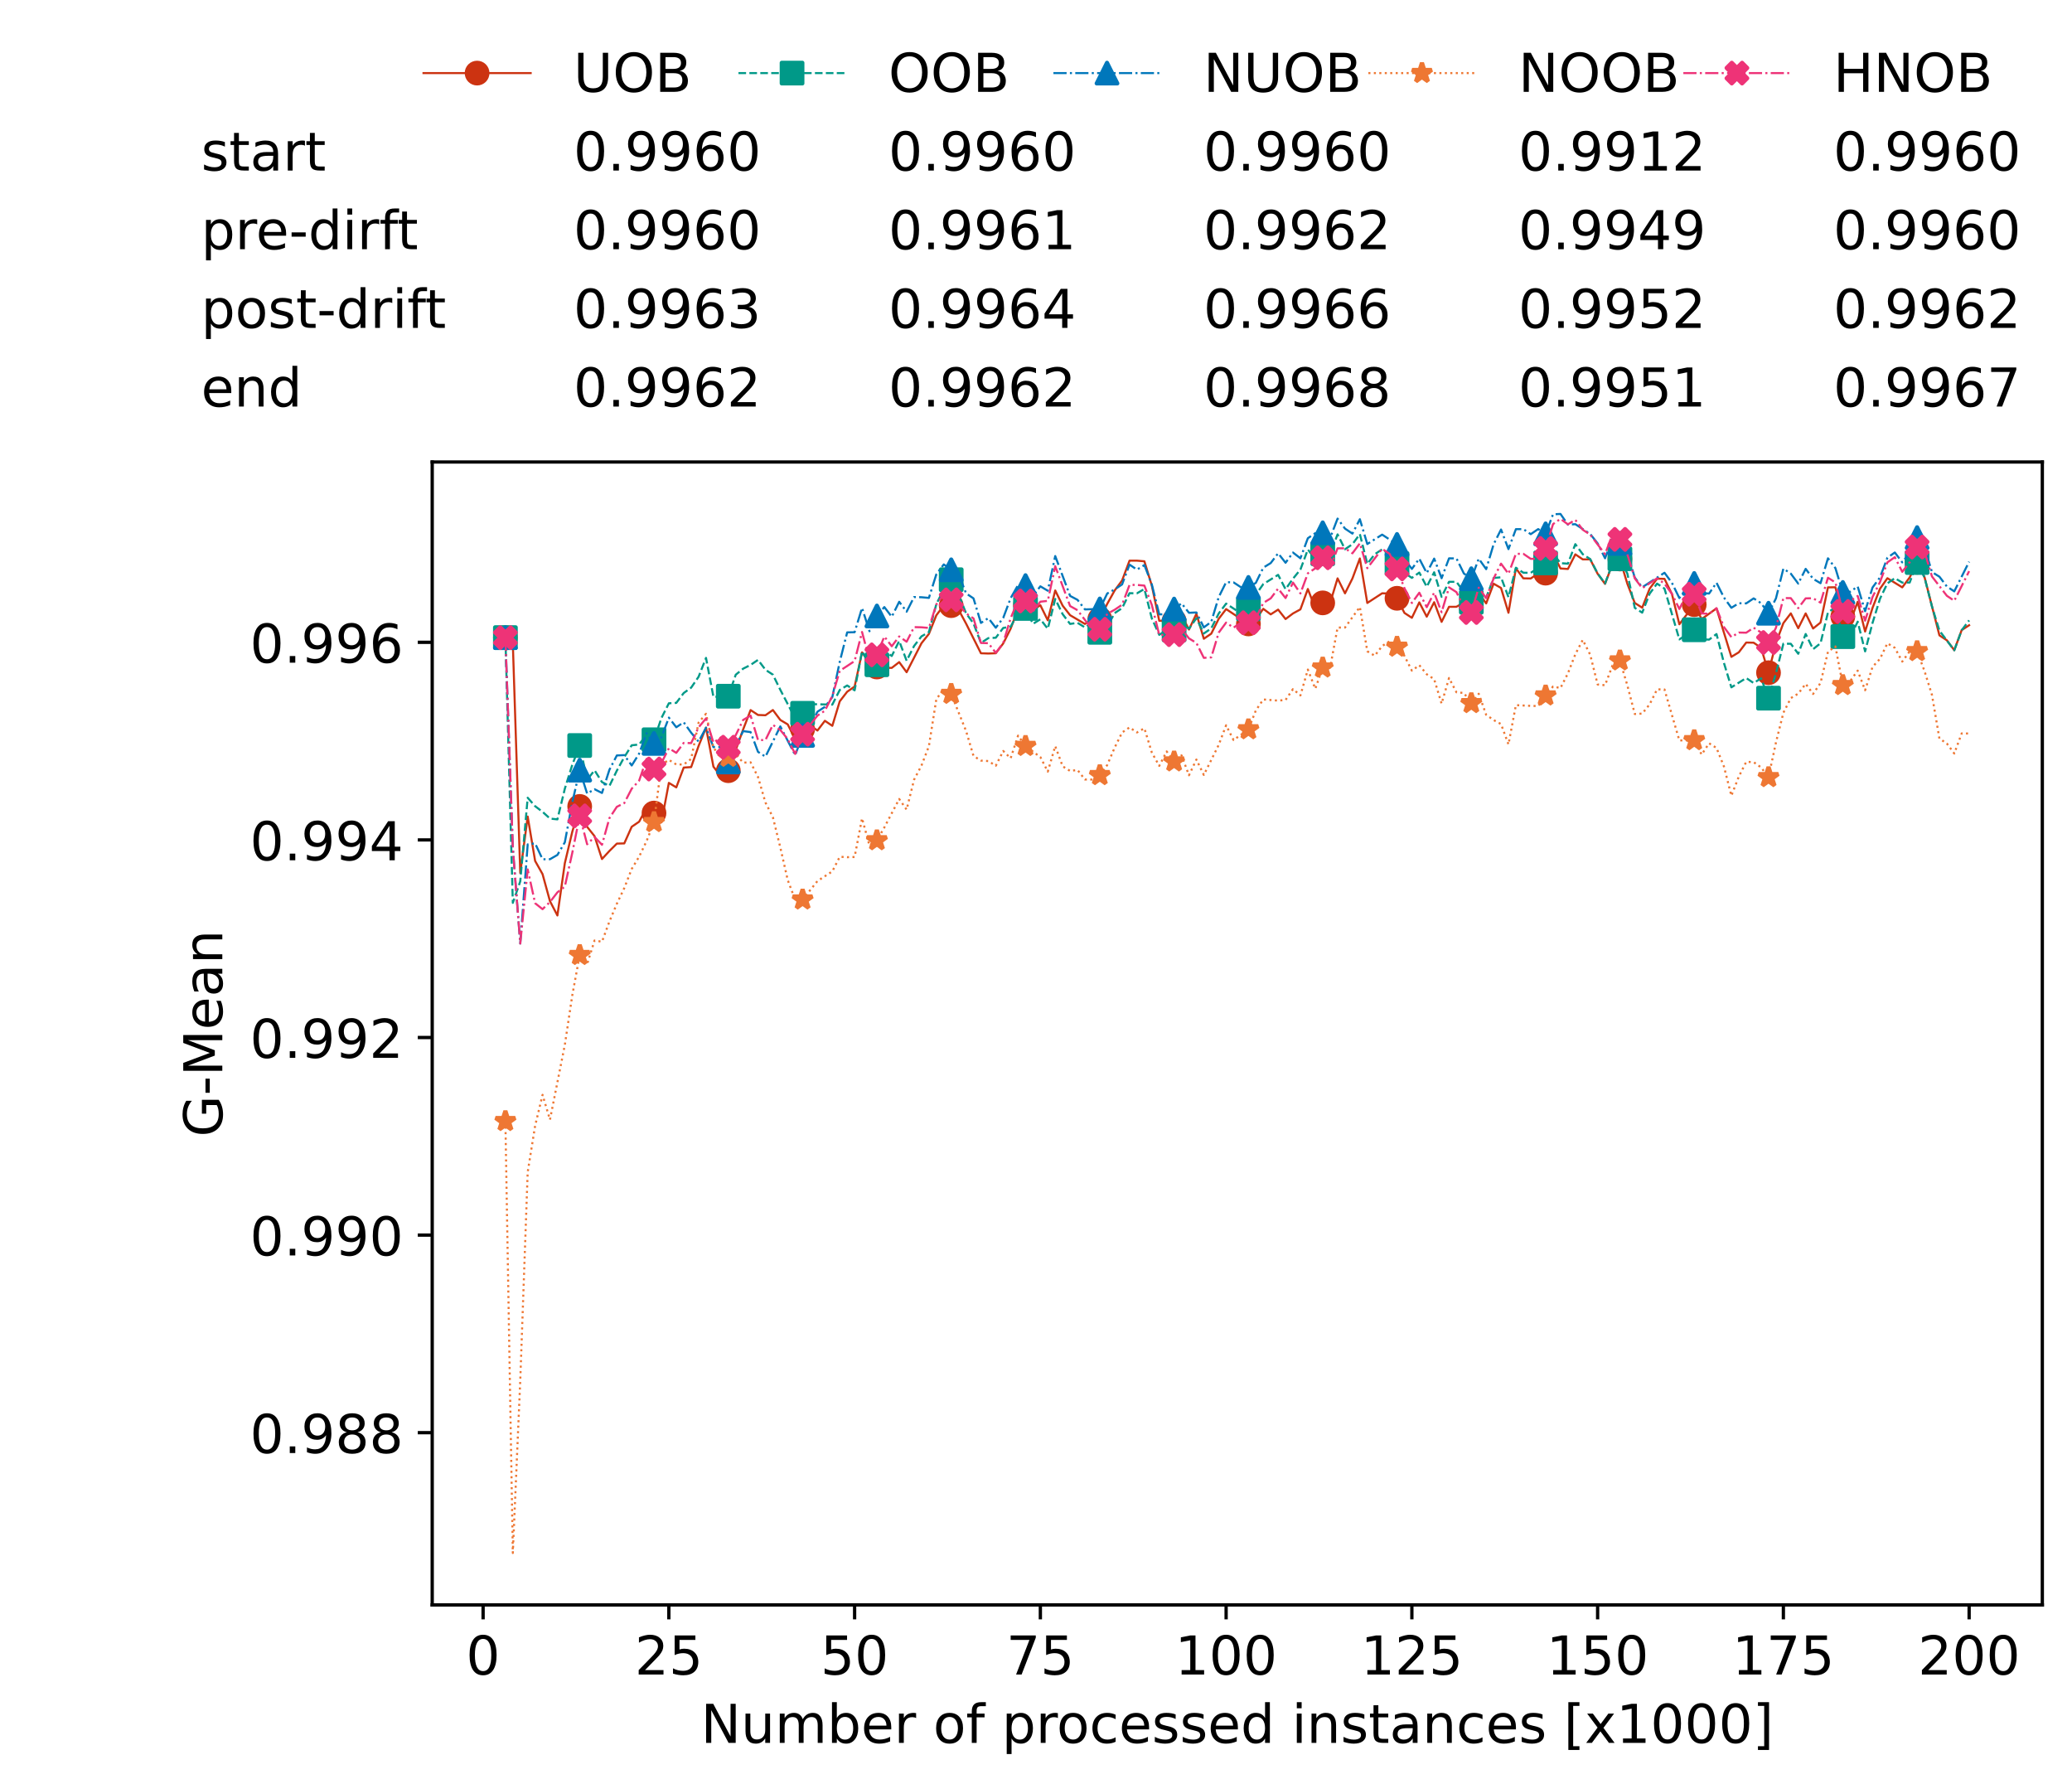 <?xml version="1.0" encoding="utf-8" standalone="no"?>
<!DOCTYPE svg PUBLIC "-//W3C//DTD SVG 1.1//EN"
  "http://www.w3.org/Graphics/SVG/1.1/DTD/svg11.dtd">
<!-- Created with matplotlib (https://matplotlib.org/) -->
<svg height="432.615pt" version="1.1" viewBox="0 0 502.65 432.615" width="502.65pt" xmlns="http://www.w3.org/2000/svg" xmlns:xlink="http://www.w3.org/1999/xlink">
 <defs>
  <style type="text/css">*{stroke-linecap:butt;stroke-linejoin:round;}</style>
 </defs>
 <g id="figure_1">
  <g id="patch_1">
   <path d="M 0 432.615 
L 502.65 432.615 
L 502.65 0 
L 0 0 
z
" style="fill:#ffffff;"/>
  </g>
  <g id="axes_1">
   <g id="patch_2">
    <path d="M 104.85 389.252 
L 495.45 389.252 
L 495.45 112.052 
L 104.85 112.052 
z
" style="fill:#ffffff;"/>
   </g>
   <g id="matplotlib.axis_1">
    <g id="xtick_1">
     <g id="line2d_1">
      <defs>
       <path d="M 0 0 
L 0 3.5 
" id="m5e7fb4824a" style="stroke:#000000;stroke-width:0.8;"/>
      </defs>
      <g>
       <use style="stroke:#000000;stroke-width:0.8;" x="117.197" xlink:href="#m5e7fb4824a" y="389.252"/>
      </g>
     </g>
     <g id="text_1">
      <!-- 0 -->
      <g transform="translate(113.061 406.13)scale(0.13 -0.13)">
       <defs>
        <path d="M 31.781 66.406 
Q 24.172 66.406 20.328 58.906 
Q 16.5 51.422 16.5 36.375 
Q 16.5 21.391 20.328 13.891 
Q 24.172 6.391 31.781 6.391 
Q 39.453 6.391 43.281 13.891 
Q 47.125 21.391 47.125 36.375 
Q 47.125 51.422 43.281 58.906 
Q 39.453 66.406 31.781 66.406 
z
M 31.781 74.219 
Q 44.047 74.219 50.516 64.516 
Q 56.984 54.828 56.984 36.375 
Q 56.984 17.969 50.516 8.266 
Q 44.047 -1.422 31.781 -1.422 
Q 19.531 -1.422 13.062 8.266 
Q 6.594 17.969 6.594 36.375 
Q 6.594 54.828 13.062 64.516 
Q 19.531 74.219 31.781 74.219 
z
" id="DejaVuSans-48"/>
       </defs>
       <use xlink:href="#DejaVuSans-48"/>
      </g>
     </g>
    </g>
    <g id="xtick_2">
     <g id="line2d_2">
      <g>
       <use style="stroke:#000000;stroke-width:0.8;" x="162.259" xlink:href="#m5e7fb4824a" y="389.252"/>
      </g>
     </g>
     <g id="text_2">
      <!-- 25 -->
      <g transform="translate(153.988 406.13)scale(0.13 -0.13)">
       <defs>
        <path d="M 19.188 8.297 
L 53.609 8.297 
L 53.609 0 
L 7.328 0 
L 7.328 8.297 
Q 12.938 14.109 22.625 23.891 
Q 32.328 33.688 34.812 36.531 
Q 39.547 41.844 41.422 45.531 
Q 43.312 49.219 43.312 52.781 
Q 43.312 58.594 39.234 62.25 
Q 35.156 65.922 28.609 65.922 
Q 23.969 65.922 18.812 64.312 
Q 13.672 62.703 7.812 59.422 
L 7.812 69.391 
Q 13.766 71.781 18.938 73 
Q 24.125 74.219 28.422 74.219 
Q 39.75 74.219 46.484 68.547 
Q 53.219 62.891 53.219 53.422 
Q 53.219 48.922 51.531 44.891 
Q 49.859 40.875 45.406 35.406 
Q 44.188 33.984 37.641 27.219 
Q 31.109 20.453 19.188 8.297 
z
" id="DejaVuSans-50"/>
        <path d="M 10.797 72.906 
L 49.516 72.906 
L 49.516 64.594 
L 19.828 64.594 
L 19.828 46.734 
Q 21.969 47.469 24.109 47.828 
Q 26.266 48.188 28.422 48.188 
Q 40.625 48.188 47.75 41.5 
Q 54.891 34.812 54.891 23.391 
Q 54.891 11.625 47.562 5.094 
Q 40.234 -1.422 26.906 -1.422 
Q 22.312 -1.422 17.547 -0.641 
Q 12.797 0.141 7.719 1.703 
L 7.719 11.625 
Q 12.109 9.234 16.797 8.062 
Q 21.484 6.891 26.703 6.891 
Q 35.156 6.891 40.078 11.328 
Q 45.016 15.766 45.016 23.391 
Q 45.016 31 40.078 35.438 
Q 35.156 39.891 26.703 39.891 
Q 22.75 39.891 18.812 39.016 
Q 14.891 38.141 10.797 36.281 
z
" id="DejaVuSans-53"/>
       </defs>
       <use xlink:href="#DejaVuSans-50"/>
       <use x="63.623" xlink:href="#DejaVuSans-53"/>
      </g>
     </g>
    </g>
    <g id="xtick_3">
     <g id="line2d_3">
      <g>
       <use style="stroke:#000000;stroke-width:0.8;" x="207.322" xlink:href="#m5e7fb4824a" y="389.252"/>
      </g>
     </g>
     <g id="text_3">
      <!-- 50 -->
      <g transform="translate(199.05 406.13)scale(0.13 -0.13)">
       <use xlink:href="#DejaVuSans-53"/>
       <use x="63.623" xlink:href="#DejaVuSans-48"/>
      </g>
     </g>
    </g>
    <g id="xtick_4">
     <g id="line2d_4">
      <g>
       <use style="stroke:#000000;stroke-width:0.8;" x="252.384" xlink:href="#m5e7fb4824a" y="389.252"/>
      </g>
     </g>
     <g id="text_4">
      <!-- 75 -->
      <g transform="translate(244.113 406.13)scale(0.13 -0.13)">
       <defs>
        <path d="M 8.203 72.906 
L 55.078 72.906 
L 55.078 68.703 
L 28.609 0 
L 18.312 0 
L 43.219 64.594 
L 8.203 64.594 
z
" id="DejaVuSans-55"/>
       </defs>
       <use xlink:href="#DejaVuSans-55"/>
       <use x="63.623" xlink:href="#DejaVuSans-53"/>
      </g>
     </g>
    </g>
    <g id="xtick_5">
     <g id="line2d_5">
      <g>
       <use style="stroke:#000000;stroke-width:0.8;" x="297.446" xlink:href="#m5e7fb4824a" y="389.252"/>
      </g>
     </g>
     <g id="text_5">
      <!-- 100 -->
      <g transform="translate(285.039 406.13)scale(0.13 -0.13)">
       <defs>
        <path d="M 12.406 8.297 
L 28.516 8.297 
L 28.516 63.922 
L 10.984 60.406 
L 10.984 69.391 
L 28.422 72.906 
L 38.281 72.906 
L 38.281 8.297 
L 54.391 8.297 
L 54.391 0 
L 12.406 0 
z
" id="DejaVuSans-49"/>
       </defs>
       <use xlink:href="#DejaVuSans-49"/>
       <use x="63.623" xlink:href="#DejaVuSans-48"/>
       <use x="127.246" xlink:href="#DejaVuSans-48"/>
      </g>
     </g>
    </g>
    <g id="xtick_6">
     <g id="line2d_6">
      <g>
       <use style="stroke:#000000;stroke-width:0.8;" x="342.509" xlink:href="#m5e7fb4824a" y="389.252"/>
      </g>
     </g>
     <g id="text_6">
      <!-- 125 -->
      <g transform="translate(330.102 406.13)scale(0.13 -0.13)">
       <use xlink:href="#DejaVuSans-49"/>
       <use x="63.623" xlink:href="#DejaVuSans-50"/>
       <use x="127.246" xlink:href="#DejaVuSans-53"/>
      </g>
     </g>
    </g>
    <g id="xtick_7">
     <g id="line2d_7">
      <g>
       <use style="stroke:#000000;stroke-width:0.8;" x="387.571" xlink:href="#m5e7fb4824a" y="389.252"/>
      </g>
     </g>
     <g id="text_7">
      <!-- 150 -->
      <g transform="translate(375.164 406.13)scale(0.13 -0.13)">
       <use xlink:href="#DejaVuSans-49"/>
       <use x="63.623" xlink:href="#DejaVuSans-53"/>
       <use x="127.246" xlink:href="#DejaVuSans-48"/>
      </g>
     </g>
    </g>
    <g id="xtick_8">
     <g id="line2d_8">
      <g>
       <use style="stroke:#000000;stroke-width:0.8;" x="432.633" xlink:href="#m5e7fb4824a" y="389.252"/>
      </g>
     </g>
     <g id="text_8">
      <!-- 175 -->
      <g transform="translate(420.226 406.13)scale(0.13 -0.13)">
       <use xlink:href="#DejaVuSans-49"/>
       <use x="63.623" xlink:href="#DejaVuSans-55"/>
       <use x="127.246" xlink:href="#DejaVuSans-53"/>
      </g>
     </g>
    </g>
    <g id="xtick_9">
     <g id="line2d_9">
      <g>
       <use style="stroke:#000000;stroke-width:0.8;" x="477.695" xlink:href="#m5e7fb4824a" y="389.252"/>
      </g>
     </g>
     <g id="text_9">
      <!-- 200 -->
      <g transform="translate(465.289 406.13)scale(0.13 -0.13)">
       <use xlink:href="#DejaVuSans-50"/>
       <use x="63.623" xlink:href="#DejaVuSans-48"/>
       <use x="127.246" xlink:href="#DejaVuSans-48"/>
      </g>
     </g>
    </g>
    <g id="text_10">
     <!-- Number of processed instances [x1000] -->
     <g transform="translate(170.025 422.711)scale(0.13 -0.13)">
      <defs>
       <path d="M 9.812 72.906 
L 23.094 72.906 
L 55.422 11.922 
L 55.422 72.906 
L 64.984 72.906 
L 64.984 0 
L 51.703 0 
L 19.391 60.984 
L 19.391 0 
L 9.812 0 
z
" id="DejaVuSans-78"/>
       <path d="M 8.5 21.578 
L 8.5 54.688 
L 17.484 54.688 
L 17.484 21.922 
Q 17.484 14.156 20.5 10.266 
Q 23.531 6.391 29.594 6.391 
Q 36.859 6.391 41.078 11.031 
Q 45.312 15.672 45.312 23.688 
L 45.312 54.688 
L 54.297 54.688 
L 54.297 0 
L 45.312 0 
L 45.312 8.406 
Q 42.047 3.422 37.719 1 
Q 33.406 -1.422 27.688 -1.422 
Q 18.266 -1.422 13.375 4.438 
Q 8.5 10.297 8.5 21.578 
z
M 31.109 56 
z
" id="DejaVuSans-117"/>
       <path d="M 52 44.188 
Q 55.375 50.25 60.062 53.125 
Q 64.75 56 71.094 56 
Q 79.641 56 84.281 50.016 
Q 88.922 44.047 88.922 33.016 
L 88.922 0 
L 79.891 0 
L 79.891 32.719 
Q 79.891 40.578 77.094 44.375 
Q 74.312 48.188 68.609 48.188 
Q 61.625 48.188 57.562 43.547 
Q 53.516 38.922 53.516 30.906 
L 53.516 0 
L 44.484 0 
L 44.484 32.719 
Q 44.484 40.625 41.703 44.406 
Q 38.922 48.188 33.109 48.188 
Q 26.219 48.188 22.156 43.531 
Q 18.109 38.875 18.109 30.906 
L 18.109 0 
L 9.078 0 
L 9.078 54.688 
L 18.109 54.688 
L 18.109 46.188 
Q 21.188 51.219 25.484 53.609 
Q 29.781 56 35.688 56 
Q 41.656 56 45.828 52.969 
Q 50 49.953 52 44.188 
z
" id="DejaVuSans-109"/>
       <path d="M 48.688 27.297 
Q 48.688 37.203 44.609 42.844 
Q 40.531 48.484 33.406 48.484 
Q 26.266 48.484 22.188 42.844 
Q 18.109 37.203 18.109 27.297 
Q 18.109 17.391 22.188 11.75 
Q 26.266 6.109 33.406 6.109 
Q 40.531 6.109 44.609 11.75 
Q 48.688 17.391 48.688 27.297 
z
M 18.109 46.391 
Q 20.953 51.266 25.266 53.625 
Q 29.594 56 35.594 56 
Q 45.562 56 51.781 48.094 
Q 58.016 40.188 58.016 27.297 
Q 58.016 14.406 51.781 6.484 
Q 45.562 -1.422 35.594 -1.422 
Q 29.594 -1.422 25.266 0.953 
Q 20.953 3.328 18.109 8.203 
L 18.109 0 
L 9.078 0 
L 9.078 75.984 
L 18.109 75.984 
z
" id="DejaVuSans-98"/>
       <path d="M 56.203 29.594 
L 56.203 25.203 
L 14.891 25.203 
Q 15.484 15.922 20.484 11.062 
Q 25.484 6.203 34.422 6.203 
Q 39.594 6.203 44.453 7.469 
Q 49.312 8.734 54.109 11.281 
L 54.109 2.781 
Q 49.266 0.734 44.188 -0.344 
Q 39.109 -1.422 33.891 -1.422 
Q 20.797 -1.422 13.156 6.188 
Q 5.516 13.812 5.516 26.812 
Q 5.516 40.234 12.766 48.109 
Q 20.016 56 32.328 56 
Q 43.359 56 49.781 48.891 
Q 56.203 41.797 56.203 29.594 
z
M 47.219 32.234 
Q 47.125 39.594 43.094 43.984 
Q 39.062 48.391 32.422 48.391 
Q 24.906 48.391 20.391 44.141 
Q 15.875 39.891 15.188 32.172 
z
" id="DejaVuSans-101"/>
       <path d="M 41.109 46.297 
Q 39.594 47.172 37.812 47.578 
Q 36.031 48 33.891 48 
Q 26.266 48 22.188 43.047 
Q 18.109 38.094 18.109 28.812 
L 18.109 0 
L 9.078 0 
L 9.078 54.688 
L 18.109 54.688 
L 18.109 46.188 
Q 20.953 51.172 25.484 53.578 
Q 30.031 56 36.531 56 
Q 37.453 56 38.578 55.875 
Q 39.703 55.766 41.062 55.516 
z
" id="DejaVuSans-114"/>
       <path id="DejaVuSans-32"/>
       <path d="M 30.609 48.391 
Q 23.391 48.391 19.188 42.75 
Q 14.984 37.109 14.984 27.297 
Q 14.984 17.484 19.156 11.844 
Q 23.344 6.203 30.609 6.203 
Q 37.797 6.203 41.984 11.859 
Q 46.188 17.531 46.188 27.297 
Q 46.188 37.016 41.984 42.703 
Q 37.797 48.391 30.609 48.391 
z
M 30.609 56 
Q 42.328 56 49.016 48.375 
Q 55.719 40.766 55.719 27.297 
Q 55.719 13.875 49.016 6.219 
Q 42.328 -1.422 30.609 -1.422 
Q 18.844 -1.422 12.172 6.219 
Q 5.516 13.875 5.516 27.297 
Q 5.516 40.766 12.172 48.375 
Q 18.844 56 30.609 56 
z
" id="DejaVuSans-111"/>
       <path d="M 37.109 75.984 
L 37.109 68.5 
L 28.516 68.5 
Q 23.688 68.5 21.797 66.547 
Q 19.922 64.594 19.922 59.516 
L 19.922 54.688 
L 34.719 54.688 
L 34.719 47.703 
L 19.922 47.703 
L 19.922 0 
L 10.891 0 
L 10.891 47.703 
L 2.297 47.703 
L 2.297 54.688 
L 10.891 54.688 
L 10.891 58.5 
Q 10.891 67.625 15.141 71.797 
Q 19.391 75.984 28.609 75.984 
z
" id="DejaVuSans-102"/>
       <path d="M 18.109 8.203 
L 18.109 -20.797 
L 9.078 -20.797 
L 9.078 54.688 
L 18.109 54.688 
L 18.109 46.391 
Q 20.953 51.266 25.266 53.625 
Q 29.594 56 35.594 56 
Q 45.562 56 51.781 48.094 
Q 58.016 40.188 58.016 27.297 
Q 58.016 14.406 51.781 6.484 
Q 45.562 -1.422 35.594 -1.422 
Q 29.594 -1.422 25.266 0.953 
Q 20.953 3.328 18.109 8.203 
z
M 48.688 27.297 
Q 48.688 37.203 44.609 42.844 
Q 40.531 48.484 33.406 48.484 
Q 26.266 48.484 22.188 42.844 
Q 18.109 37.203 18.109 27.297 
Q 18.109 17.391 22.188 11.75 
Q 26.266 6.109 33.406 6.109 
Q 40.531 6.109 44.609 11.75 
Q 48.688 17.391 48.688 27.297 
z
" id="DejaVuSans-112"/>
       <path d="M 48.781 52.594 
L 48.781 44.188 
Q 44.969 46.297 41.141 47.344 
Q 37.312 48.391 33.406 48.391 
Q 24.656 48.391 19.812 42.844 
Q 14.984 37.312 14.984 27.297 
Q 14.984 17.281 19.812 11.734 
Q 24.656 6.203 33.406 6.203 
Q 37.312 6.203 41.141 7.25 
Q 44.969 8.297 48.781 10.406 
L 48.781 2.094 
Q 45.016 0.344 40.984 -0.531 
Q 36.969 -1.422 32.422 -1.422 
Q 20.062 -1.422 12.781 6.344 
Q 5.516 14.109 5.516 27.297 
Q 5.516 40.672 12.859 48.328 
Q 20.219 56 33.016 56 
Q 37.156 56 41.109 55.141 
Q 45.062 54.297 48.781 52.594 
z
" id="DejaVuSans-99"/>
       <path d="M 44.281 53.078 
L 44.281 44.578 
Q 40.484 46.531 36.375 47.5 
Q 32.281 48.484 27.875 48.484 
Q 21.188 48.484 17.844 46.438 
Q 14.5 44.391 14.5 40.281 
Q 14.5 37.156 16.891 35.375 
Q 19.281 33.594 26.516 31.984 
L 29.594 31.297 
Q 39.156 29.25 43.188 25.516 
Q 47.219 21.781 47.219 15.094 
Q 47.219 7.469 41.188 3.016 
Q 35.156 -1.422 24.609 -1.422 
Q 20.219 -1.422 15.453 -0.562 
Q 10.688 0.297 5.422 2 
L 5.422 11.281 
Q 10.406 8.688 15.234 7.391 
Q 20.062 6.109 24.812 6.109 
Q 31.156 6.109 34.562 8.281 
Q 37.984 10.453 37.984 14.406 
Q 37.984 18.062 35.516 20.016 
Q 33.062 21.969 24.703 23.781 
L 21.578 24.516 
Q 13.234 26.266 9.516 29.906 
Q 5.812 33.547 5.812 39.891 
Q 5.812 47.609 11.281 51.797 
Q 16.75 56 26.812 56 
Q 31.781 56 36.172 55.266 
Q 40.578 54.547 44.281 53.078 
z
" id="DejaVuSans-115"/>
       <path d="M 45.406 46.391 
L 45.406 75.984 
L 54.391 75.984 
L 54.391 0 
L 45.406 0 
L 45.406 8.203 
Q 42.578 3.328 38.25 0.953 
Q 33.938 -1.422 27.875 -1.422 
Q 17.969 -1.422 11.734 6.484 
Q 5.516 14.406 5.516 27.297 
Q 5.516 40.188 11.734 48.094 
Q 17.969 56 27.875 56 
Q 33.938 56 38.25 53.625 
Q 42.578 51.266 45.406 46.391 
z
M 14.797 27.297 
Q 14.797 17.391 18.875 11.75 
Q 22.953 6.109 30.078 6.109 
Q 37.203 6.109 41.297 11.75 
Q 45.406 17.391 45.406 27.297 
Q 45.406 37.203 41.297 42.844 
Q 37.203 48.484 30.078 48.484 
Q 22.953 48.484 18.875 42.844 
Q 14.797 37.203 14.797 27.297 
z
" id="DejaVuSans-100"/>
       <path d="M 9.422 54.688 
L 18.406 54.688 
L 18.406 0 
L 9.422 0 
z
M 9.422 75.984 
L 18.406 75.984 
L 18.406 64.594 
L 9.422 64.594 
z
" id="DejaVuSans-105"/>
       <path d="M 54.891 33.016 
L 54.891 0 
L 45.906 0 
L 45.906 32.719 
Q 45.906 40.484 42.875 44.328 
Q 39.844 48.188 33.797 48.188 
Q 26.516 48.188 22.312 43.547 
Q 18.109 38.922 18.109 30.906 
L 18.109 0 
L 9.078 0 
L 9.078 54.688 
L 18.109 54.688 
L 18.109 46.188 
Q 21.344 51.125 25.703 53.562 
Q 30.078 56 35.797 56 
Q 45.219 56 50.047 50.172 
Q 54.891 44.344 54.891 33.016 
z
" id="DejaVuSans-110"/>
       <path d="M 18.312 70.219 
L 18.312 54.688 
L 36.812 54.688 
L 36.812 47.703 
L 18.312 47.703 
L 18.312 18.016 
Q 18.312 11.328 20.141 9.422 
Q 21.969 7.516 27.594 7.516 
L 36.812 7.516 
L 36.812 0 
L 27.594 0 
Q 17.188 0 13.234 3.875 
Q 9.281 7.766 9.281 18.016 
L 9.281 47.703 
L 2.688 47.703 
L 2.688 54.688 
L 9.281 54.688 
L 9.281 70.219 
z
" id="DejaVuSans-116"/>
       <path d="M 34.281 27.484 
Q 23.391 27.484 19.188 25 
Q 14.984 22.516 14.984 16.5 
Q 14.984 11.719 18.141 8.906 
Q 21.297 6.109 26.703 6.109 
Q 34.188 6.109 38.703 11.406 
Q 43.219 16.703 43.219 25.484 
L 43.219 27.484 
z
M 52.203 31.203 
L 52.203 0 
L 43.219 0 
L 43.219 8.297 
Q 40.141 3.328 35.547 0.953 
Q 30.953 -1.422 24.312 -1.422 
Q 15.922 -1.422 10.953 3.297 
Q 6 8.016 6 15.922 
Q 6 25.141 12.172 29.828 
Q 18.359 34.516 30.609 34.516 
L 43.219 34.516 
L 43.219 35.406 
Q 43.219 41.609 39.141 45 
Q 35.062 48.391 27.688 48.391 
Q 23 48.391 18.547 47.266 
Q 14.109 46.141 10.016 43.891 
L 10.016 52.203 
Q 14.938 54.109 19.578 55.047 
Q 24.219 56 28.609 56 
Q 40.484 56 46.344 49.844 
Q 52.203 43.703 52.203 31.203 
z
" id="DejaVuSans-97"/>
       <path d="M 8.594 75.984 
L 29.297 75.984 
L 29.297 69 
L 17.578 69 
L 17.578 -6.203 
L 29.297 -6.203 
L 29.297 -13.188 
L 8.594 -13.188 
z
" id="DejaVuSans-91"/>
       <path d="M 54.891 54.688 
L 35.109 28.078 
L 55.906 0 
L 45.312 0 
L 29.391 21.484 
L 13.484 0 
L 2.875 0 
L 24.125 28.609 
L 4.688 54.688 
L 15.281 54.688 
L 29.781 35.203 
L 44.281 54.688 
z
" id="DejaVuSans-120"/>
       <path d="M 30.422 75.984 
L 30.422 -13.188 
L 9.719 -13.188 
L 9.719 -6.203 
L 21.391 -6.203 
L 21.391 69 
L 9.719 69 
L 9.719 75.984 
z
" id="DejaVuSans-93"/>
      </defs>
      <use xlink:href="#DejaVuSans-78"/>
      <use x="74.805" xlink:href="#DejaVuSans-117"/>
      <use x="138.184" xlink:href="#DejaVuSans-109"/>
      <use x="235.596" xlink:href="#DejaVuSans-98"/>
      <use x="299.072" xlink:href="#DejaVuSans-101"/>
      <use x="360.596" xlink:href="#DejaVuSans-114"/>
      <use x="401.709" xlink:href="#DejaVuSans-32"/>
      <use x="433.496" xlink:href="#DejaVuSans-111"/>
      <use x="494.678" xlink:href="#DejaVuSans-102"/>
      <use x="529.883" xlink:href="#DejaVuSans-32"/>
      <use x="561.67" xlink:href="#DejaVuSans-112"/>
      <use x="625.146" xlink:href="#DejaVuSans-114"/>
      <use x="664.01" xlink:href="#DejaVuSans-111"/>
      <use x="725.191" xlink:href="#DejaVuSans-99"/>
      <use x="780.172" xlink:href="#DejaVuSans-101"/>
      <use x="841.695" xlink:href="#DejaVuSans-115"/>
      <use x="893.795" xlink:href="#DejaVuSans-115"/>
      <use x="945.895" xlink:href="#DejaVuSans-101"/>
      <use x="1007.418" xlink:href="#DejaVuSans-100"/>
      <use x="1070.895" xlink:href="#DejaVuSans-32"/>
      <use x="1102.682" xlink:href="#DejaVuSans-105"/>
      <use x="1130.465" xlink:href="#DejaVuSans-110"/>
      <use x="1193.844" xlink:href="#DejaVuSans-115"/>
      <use x="1245.943" xlink:href="#DejaVuSans-116"/>
      <use x="1285.152" xlink:href="#DejaVuSans-97"/>
      <use x="1346.432" xlink:href="#DejaVuSans-110"/>
      <use x="1409.811" xlink:href="#DejaVuSans-99"/>
      <use x="1464.791" xlink:href="#DejaVuSans-101"/>
      <use x="1526.314" xlink:href="#DejaVuSans-115"/>
      <use x="1578.414" xlink:href="#DejaVuSans-32"/>
      <use x="1610.201" xlink:href="#DejaVuSans-91"/>
      <use x="1649.215" xlink:href="#DejaVuSans-120"/>
      <use x="1708.395" xlink:href="#DejaVuSans-49"/>
      <use x="1772.018" xlink:href="#DejaVuSans-48"/>
      <use x="1835.641" xlink:href="#DejaVuSans-48"/>
      <use x="1899.264" xlink:href="#DejaVuSans-48"/>
      <use x="1962.887" xlink:href="#DejaVuSans-93"/>
     </g>
    </g>
   </g>
   <g id="matplotlib.axis_2">
    <g id="ytick_1">
     <g id="line2d_10">
      <defs>
       <path d="M 0 0 
L -3.5 0 
" id="ma730c91a06" style="stroke:#000000;stroke-width:0.8;"/>
      </defs>
      <g>
       <use style="stroke:#000000;stroke-width:0.8;" x="104.85" xlink:href="#ma730c91a06" y="347.474"/>
      </g>
     </g>
     <g id="text_11">
      <!-- 0.988 -->
      <g transform="translate(60.633 352.413)scale(0.13 -0.13)">
       <defs>
        <path d="M 10.688 12.406 
L 21 12.406 
L 21 0 
L 10.688 0 
z
" id="DejaVuSans-46"/>
        <path d="M 10.984 1.516 
L 10.984 10.5 
Q 14.703 8.734 18.5 7.812 
Q 22.312 6.891 25.984 6.891 
Q 35.75 6.891 40.891 13.453 
Q 46.047 20.016 46.781 33.406 
Q 43.953 29.203 39.594 26.953 
Q 35.25 24.703 29.984 24.703 
Q 19.047 24.703 12.672 31.312 
Q 6.297 37.938 6.297 49.422 
Q 6.297 60.641 12.938 67.422 
Q 19.578 74.219 30.609 74.219 
Q 43.266 74.219 49.922 64.516 
Q 56.594 54.828 56.594 36.375 
Q 56.594 19.141 48.406 8.859 
Q 40.234 -1.422 26.422 -1.422 
Q 22.703 -1.422 18.891 -0.688 
Q 15.094 0.047 10.984 1.516 
z
M 30.609 32.422 
Q 37.25 32.422 41.125 36.953 
Q 45.016 41.5 45.016 49.422 
Q 45.016 57.281 41.125 61.844 
Q 37.25 66.406 30.609 66.406 
Q 23.969 66.406 20.094 61.844 
Q 16.219 57.281 16.219 49.422 
Q 16.219 41.5 20.094 36.953 
Q 23.969 32.422 30.609 32.422 
z
" id="DejaVuSans-57"/>
        <path d="M 31.781 34.625 
Q 24.75 34.625 20.719 30.859 
Q 16.703 27.094 16.703 20.516 
Q 16.703 13.922 20.719 10.156 
Q 24.75 6.391 31.781 6.391 
Q 38.812 6.391 42.859 10.172 
Q 46.922 13.969 46.922 20.516 
Q 46.922 27.094 42.891 30.859 
Q 38.875 34.625 31.781 34.625 
z
M 21.922 38.812 
Q 15.578 40.375 12.031 44.719 
Q 8.5 49.078 8.5 55.328 
Q 8.5 64.062 14.719 69.141 
Q 20.953 74.219 31.781 74.219 
Q 42.672 74.219 48.875 69.141 
Q 55.078 64.062 55.078 55.328 
Q 55.078 49.078 51.531 44.719 
Q 48 40.375 41.703 38.812 
Q 48.828 37.156 52.797 32.312 
Q 56.781 27.484 56.781 20.516 
Q 56.781 9.906 50.312 4.234 
Q 43.844 -1.422 31.781 -1.422 
Q 19.734 -1.422 13.25 4.234 
Q 6.781 9.906 6.781 20.516 
Q 6.781 27.484 10.781 32.312 
Q 14.797 37.156 21.922 38.812 
z
M 18.312 54.391 
Q 18.312 48.734 21.844 45.562 
Q 25.391 42.391 31.781 42.391 
Q 38.141 42.391 41.719 45.562 
Q 45.312 48.734 45.312 54.391 
Q 45.312 60.062 41.719 63.234 
Q 38.141 66.406 31.781 66.406 
Q 25.391 66.406 21.844 63.234 
Q 18.312 60.062 18.312 54.391 
z
" id="DejaVuSans-56"/>
       </defs>
       <use xlink:href="#DejaVuSans-48"/>
       <use x="63.623" xlink:href="#DejaVuSans-46"/>
       <use x="95.41" xlink:href="#DejaVuSans-57"/>
       <use x="159.033" xlink:href="#DejaVuSans-56"/>
       <use x="222.656" xlink:href="#DejaVuSans-56"/>
      </g>
     </g>
    </g>
    <g id="ytick_2">
     <g id="line2d_11">
      <g>
       <use style="stroke:#000000;stroke-width:0.8;" x="104.85" xlink:href="#ma730c91a06" y="299.551"/>
      </g>
     </g>
     <g id="text_12">
      <!-- 0.990 -->
      <g transform="translate(60.633 304.49)scale(0.13 -0.13)">
       <use xlink:href="#DejaVuSans-48"/>
       <use x="63.623" xlink:href="#DejaVuSans-46"/>
       <use x="95.41" xlink:href="#DejaVuSans-57"/>
       <use x="159.033" xlink:href="#DejaVuSans-57"/>
       <use x="222.656" xlink:href="#DejaVuSans-48"/>
      </g>
     </g>
    </g>
    <g id="ytick_3">
     <g id="line2d_12">
      <g>
       <use style="stroke:#000000;stroke-width:0.8;" x="104.85" xlink:href="#ma730c91a06" y="251.629"/>
      </g>
     </g>
     <g id="text_13">
      <!-- 0.992 -->
      <g transform="translate(60.633 256.568)scale(0.13 -0.13)">
       <use xlink:href="#DejaVuSans-48"/>
       <use x="63.623" xlink:href="#DejaVuSans-46"/>
       <use x="95.41" xlink:href="#DejaVuSans-57"/>
       <use x="159.033" xlink:href="#DejaVuSans-57"/>
       <use x="222.656" xlink:href="#DejaVuSans-50"/>
      </g>
     </g>
    </g>
    <g id="ytick_4">
     <g id="line2d_13">
      <g>
       <use style="stroke:#000000;stroke-width:0.8;" x="104.85" xlink:href="#ma730c91a06" y="203.707"/>
      </g>
     </g>
     <g id="text_14">
      <!-- 0.994 -->
      <g transform="translate(60.633 208.646)scale(0.13 -0.13)">
       <defs>
        <path d="M 37.797 64.312 
L 12.891 25.391 
L 37.797 25.391 
z
M 35.203 72.906 
L 47.609 72.906 
L 47.609 25.391 
L 58.016 25.391 
L 58.016 17.188 
L 47.609 17.188 
L 47.609 0 
L 37.797 0 
L 37.797 17.188 
L 4.891 17.188 
L 4.891 26.703 
z
" id="DejaVuSans-52"/>
       </defs>
       <use xlink:href="#DejaVuSans-48"/>
       <use x="63.623" xlink:href="#DejaVuSans-46"/>
       <use x="95.41" xlink:href="#DejaVuSans-57"/>
       <use x="159.033" xlink:href="#DejaVuSans-57"/>
       <use x="222.656" xlink:href="#DejaVuSans-52"/>
      </g>
     </g>
    </g>
    <g id="ytick_5">
     <g id="line2d_14">
      <g>
       <use style="stroke:#000000;stroke-width:0.8;" x="104.85" xlink:href="#ma730c91a06" y="155.784"/>
      </g>
     </g>
     <g id="text_15">
      <!-- 0.996 -->
      <g transform="translate(60.633 160.723)scale(0.13 -0.13)">
       <defs>
        <path d="M 33.016 40.375 
Q 26.375 40.375 22.484 35.828 
Q 18.609 31.297 18.609 23.391 
Q 18.609 15.531 22.484 10.953 
Q 26.375 6.391 33.016 6.391 
Q 39.656 6.391 43.531 10.953 
Q 47.406 15.531 47.406 23.391 
Q 47.406 31.297 43.531 35.828 
Q 39.656 40.375 33.016 40.375 
z
M 52.594 71.297 
L 52.594 62.312 
Q 48.875 64.062 45.094 64.984 
Q 41.312 65.922 37.594 65.922 
Q 27.828 65.922 22.672 59.328 
Q 17.531 52.734 16.797 39.406 
Q 19.672 43.656 24.016 45.922 
Q 28.375 48.188 33.594 48.188 
Q 44.578 48.188 50.953 41.516 
Q 57.328 34.859 57.328 23.391 
Q 57.328 12.156 50.688 5.359 
Q 44.047 -1.422 33.016 -1.422 
Q 20.359 -1.422 13.672 8.266 
Q 6.984 17.969 6.984 36.375 
Q 6.984 53.656 15.188 63.938 
Q 23.391 74.219 37.203 74.219 
Q 40.922 74.219 44.703 73.484 
Q 48.484 72.75 52.594 71.297 
z
" id="DejaVuSans-54"/>
       </defs>
       <use xlink:href="#DejaVuSans-48"/>
       <use x="63.623" xlink:href="#DejaVuSans-46"/>
       <use x="95.41" xlink:href="#DejaVuSans-57"/>
       <use x="159.033" xlink:href="#DejaVuSans-57"/>
       <use x="222.656" xlink:href="#DejaVuSans-54"/>
      </g>
     </g>
    </g>
    <g id="text_16">
     <!-- G-Mean -->
     <g transform="translate(53.93 275.744)rotate(-90)scale(0.13 -0.13)">
      <defs>
       <path d="M 59.516 10.406 
L 59.516 29.984 
L 43.406 29.984 
L 43.406 38.094 
L 69.281 38.094 
L 69.281 6.781 
Q 63.578 2.734 56.688 0.656 
Q 49.812 -1.422 42 -1.422 
Q 24.906 -1.422 15.25 8.562 
Q 5.609 18.562 5.609 36.375 
Q 5.609 54.25 15.25 64.234 
Q 24.906 74.219 42 74.219 
Q 49.125 74.219 55.547 72.453 
Q 61.969 70.703 67.391 67.281 
L 67.391 56.781 
Q 61.922 61.422 55.766 63.766 
Q 49.609 66.109 42.828 66.109 
Q 29.438 66.109 22.719 58.641 
Q 16.016 51.172 16.016 36.375 
Q 16.016 21.625 22.719 14.156 
Q 29.438 6.688 42.828 6.688 
Q 48.047 6.688 52.141 7.594 
Q 56.25 8.5 59.516 10.406 
z
" id="DejaVuSans-71"/>
       <path d="M 4.891 31.391 
L 31.203 31.391 
L 31.203 23.391 
L 4.891 23.391 
z
" id="DejaVuSans-45"/>
       <path d="M 9.812 72.906 
L 24.516 72.906 
L 43.109 23.297 
L 61.812 72.906 
L 76.516 72.906 
L 76.516 0 
L 66.891 0 
L 66.891 64.016 
L 48.094 14.016 
L 38.188 14.016 
L 19.391 64.016 
L 19.391 0 
L 9.812 0 
z
" id="DejaVuSans-77"/>
      </defs>
      <use xlink:href="#DejaVuSans-71"/>
      <use x="77.49" xlink:href="#DejaVuSans-45"/>
      <use x="113.574" xlink:href="#DejaVuSans-77"/>
      <use x="199.854" xlink:href="#DejaVuSans-101"/>
      <use x="261.377" xlink:href="#DejaVuSans-97"/>
      <use x="322.656" xlink:href="#DejaVuSans-110"/>
     </g>
    </g>
   </g>
   <g id="line2d_15"/>
   <g id="line2d_16"/>
   <g id="line2d_17"/>
   <g id="line2d_18"/>
   <g id="line2d_19"/>
   <g id="line2d_20">
    <path clip-path="url(#pf8b414f891)" d="M 122.605 154.646 
L 124.407 156.005 
L 126.21 211.735 
L 128.012 198.038 
L 129.815 208.805 
L 131.617 211.999 
L 133.419 218.567 
L 135.222 222.034 
L 137.024 209.343 
L 138.827 201.75 
L 140.629 195.586 
L 142.432 200.537 
L 144.234 202.798 
L 146.037 208.345 
L 147.839 206.389 
L 149.642 204.601 
L 151.444 204.555 
L 153.247 200.52 
L 155.049 199.29 
L 156.852 195.944 
L 158.654 197.193 
L 160.457 199.446 
L 162.259 189.876 
L 164.062 190.965 
L 165.864 186.162 
L 167.667 186.045 
L 169.469 180.933 
L 171.272 176.465 
L 173.074 185.947 
L 174.877 188.255 
L 176.679 186.92 
L 180.284 176.908 
L 182.087 172.217 
L 183.889 173.405 
L 185.692 173.472 
L 187.494 172.205 
L 189.297 174.617 
L 191.099 175.69 
L 192.902 179.257 
L 194.704 176.863 
L 196.507 175.914 
L 198.309 177.181 
L 200.112 174.816 
L 201.914 176.04 
L 203.717 170.094 
L 205.519 167.766 
L 207.322 166.516 
L 209.124 158.219 
L 210.927 160.581 
L 212.729 161.772 
L 214.532 161.974 
L 216.334 161.986 
L 218.137 160.584 
L 219.939 163.035 
L 223.544 156.003 
L 225.347 153.734 
L 227.149 149.223 
L 228.952 146.843 
L 230.754 146.885 
L 232.557 147.901 
L 234.359 151.24 
L 237.964 158.438 
L 239.767 158.498 
L 241.569 158.432 
L 243.372 156.058 
L 245.174 152.479 
L 246.976 147.705 
L 248.779 146.611 
L 250.581 147.923 
L 252.384 146.791 
L 254.186 150.449 
L 255.989 143.208 
L 257.791 146.897 
L 259.594 149.202 
L 263.199 151.332 
L 265.001 150.13 
L 266.804 150.142 
L 268.606 146.452 
L 270.409 143.21 
L 272.211 140.785 
L 274.014 135.979 
L 275.816 135.978 
L 277.619 136.133 
L 279.421 142.049 
L 281.224 150.557 
L 284.829 150.574 
L 286.631 149.18 
L 288.434 152.686 
L 290.236 148.867 
L 292.039 154.921 
L 293.841 153.685 
L 295.644 150.091 
L 297.446 147.723 
L 302.854 151.321 
L 304.656 150.219 
L 306.459 147.658 
L 308.261 149.006 
L 310.064 147.85 
L 311.866 150.139 
L 313.669 148.781 
L 315.471 147.794 
L 317.274 142.851 
L 319.076 147.543 
L 320.879 146.219 
L 322.681 146.221 
L 324.484 140.273 
L 326.286 143.904 
L 328.089 140.298 
L 329.891 135.448 
L 331.694 146.24 
L 335.299 143.893 
L 337.101 143.955 
L 338.904 145.107 
L 340.706 148.656 
L 342.509 149.837 
L 344.311 146.093 
L 346.114 149.565 
L 347.916 146.054 
L 349.719 150.822 
L 351.521 147.173 
L 353.324 147.163 
L 355.126 146.121 
L 356.928 147.385 
L 358.731 143.8 
L 360.533 146.347 
L 362.336 141.565 
L 364.138 142.602 
L 365.941 148.613 
L 367.743 137.828 
L 369.546 140.268 
L 371.348 140.304 
L 373.151 139.076 
L 374.953 139.008 
L 376.756 134.251 
L 378.558 137.875 
L 380.361 137.998 
L 382.163 134.449 
L 383.966 135.67 
L 385.768 135.669 
L 387.571 139.158 
L 389.373 141.611 
L 391.176 136.765 
L 392.978 135.582 
L 394.781 141.584 
L 396.583 146.243 
L 398.386 147.383 
L 400.188 142.776 
L 401.991 140.352 
L 403.793 140.395 
L 405.596 144.072 
L 407.398 151.405 
L 411.003 146.638 
L 412.806 150.144 
L 416.411 147.551 
L 420.016 159.309 
L 421.818 158.209 
L 423.621 155.837 
L 425.423 155.877 
L 427.226 157.12 
L 429.028 163.154 
L 430.831 155.937 
L 432.633 151.128 
L 434.436 148.763 
L 436.238 152.364 
L 438.041 148.776 
L 439.843 152.435 
L 441.646 150.989 
L 443.448 142.456 
L 445.251 142.433 
L 447.053 149.542 
L 448.856 150.778 
L 450.658 145.962 
L 452.461 153.165 
L 454.263 147.42 
L 456.066 142.798 
L 457.868 140.235 
L 461.473 142.453 
L 463.276 140.042 
L 465.078 136.373 
L 466.881 140.009 
L 470.485 154.094 
L 472.288 155.29 
L 474.09 157.689 
L 475.893 152.812 
L 477.695 151.644 
L 477.695 151.644 
" style="fill:none;stroke:#cc3311;stroke-linecap:square;stroke-width:0.5;"/>
    <defs>
     <path d="M 0 2.5 
C 0.663 2.5 1.299 2.237 1.768 1.768 
C 2.237 1.299 2.5 0.663 2.5 0 
C 2.5 -0.663 2.237 -1.299 1.768 -1.768 
C 1.299 -2.237 0.663 -2.5 0 -2.5 
C -0.663 -2.5 -1.299 -2.237 -1.768 -1.768 
C -2.237 -1.299 -2.5 -0.663 -2.5 0 
C -2.5 0.663 -2.237 1.299 -1.768 1.768 
C -1.299 2.237 -0.663 2.5 0 2.5 
z
" id="m0ad11cd021" style="stroke:#cc3311;"/>
    </defs>
    <g clip-path="url(#pf8b414f891)">
     <use style="fill:#cc3311;stroke:#cc3311;" x="122.605" xlink:href="#m0ad11cd021" y="154.646"/>
     <use style="fill:#cc3311;stroke:#cc3311;" x="140.629" xlink:href="#m0ad11cd021" y="195.586"/>
     <use style="fill:#cc3311;stroke:#cc3311;" x="158.654" xlink:href="#m0ad11cd021" y="197.193"/>
     <use style="fill:#cc3311;stroke:#cc3311;" x="176.679" xlink:href="#m0ad11cd021" y="186.92"/>
     <use style="fill:#cc3311;stroke:#cc3311;" x="194.704" xlink:href="#m0ad11cd021" y="176.863"/>
     <use style="fill:#cc3311;stroke:#cc3311;" x="212.729" xlink:href="#m0ad11cd021" y="161.772"/>
     <use style="fill:#cc3311;stroke:#cc3311;" x="230.754" xlink:href="#m0ad11cd021" y="146.885"/>
     <use style="fill:#cc3311;stroke:#cc3311;" x="248.779" xlink:href="#m0ad11cd021" y="146.611"/>
     <use style="fill:#cc3311;stroke:#cc3311;" x="266.804" xlink:href="#m0ad11cd021" y="150.142"/>
     <use style="fill:#cc3311;stroke:#cc3311;" x="284.829" xlink:href="#m0ad11cd021" y="150.574"/>
     <use style="fill:#cc3311;stroke:#cc3311;" x="302.854" xlink:href="#m0ad11cd021" y="151.321"/>
     <use style="fill:#cc3311;stroke:#cc3311;" x="320.879" xlink:href="#m0ad11cd021" y="146.219"/>
     <use style="fill:#cc3311;stroke:#cc3311;" x="338.904" xlink:href="#m0ad11cd021" y="145.107"/>
     <use style="fill:#cc3311;stroke:#cc3311;" x="356.928" xlink:href="#m0ad11cd021" y="147.385"/>
     <use style="fill:#cc3311;stroke:#cc3311;" x="374.953" xlink:href="#m0ad11cd021" y="139.008"/>
     <use style="fill:#cc3311;stroke:#cc3311;" x="392.978" xlink:href="#m0ad11cd021" y="135.582"/>
     <use style="fill:#cc3311;stroke:#cc3311;" x="411.003" xlink:href="#m0ad11cd021" y="146.638"/>
     <use style="fill:#cc3311;stroke:#cc3311;" x="429.028" xlink:href="#m0ad11cd021" y="163.154"/>
     <use style="fill:#cc3311;stroke:#cc3311;" x="447.053" xlink:href="#m0ad11cd021" y="149.542"/>
     <use style="fill:#cc3311;stroke:#cc3311;" x="465.078" xlink:href="#m0ad11cd021" y="136.373"/>
    </g>
   </g>
   <g id="line2d_21"/>
   <g id="line2d_22"/>
   <g id="line2d_23"/>
   <g id="line2d_24"/>
   <g id="line2d_25">
    <path clip-path="url(#pf8b414f891)" d="M 122.605 154.646 
L 124.407 218.973 
L 126.21 213.758 
L 128.012 193.483 
L 129.815 195.528 
L 131.617 196.899 
L 133.419 198.529 
L 135.222 198.725 
L 137.024 191.288 
L 138.827 185.5 
L 140.629 180.814 
L 142.432 189.117 
L 144.234 186.825 
L 146.037 189.684 
L 147.839 190.621 
L 149.642 186.906 
L 151.444 183.632 
L 153.247 180.76 
L 155.049 180.57 
L 156.852 178.16 
L 158.654 179.423 
L 160.457 174.148 
L 162.259 170.571 
L 164.062 170.477 
L 165.864 168.082 
L 167.667 166.778 
L 169.469 164.149 
L 171.272 159.564 
L 173.074 169.032 
L 176.679 168.855 
L 178.482 163.647 
L 180.284 162.173 
L 182.087 161.266 
L 183.889 160.044 
L 185.692 162.442 
L 187.494 163.624 
L 189.297 167.302 
L 192.902 174.22 
L 194.704 173.007 
L 196.507 170.772 
L 201.914 170.892 
L 203.717 167.343 
L 205.519 166.249 
L 207.322 167.426 
L 209.124 157.945 
L 210.927 161.277 
L 212.729 161.221 
L 214.532 157.841 
L 216.334 159.099 
L 218.137 155.458 
L 219.939 160.249 
L 221.742 156.685 
L 223.544 154.334 
L 225.347 153.3 
L 227.149 146.518 
L 228.952 142.925 
L 230.754 140.607 
L 232.557 144.197 
L 234.359 148.752 
L 236.162 151.188 
L 237.964 155.93 
L 239.767 154.765 
L 241.569 154.672 
L 243.372 152.298 
L 245.174 152.009 
L 246.976 148.661 
L 248.779 147.568 
L 250.581 151.322 
L 252.384 150.187 
L 254.186 152.499 
L 255.989 145.27 
L 257.791 148.959 
L 259.594 151.324 
L 261.396 151.058 
L 263.199 152.164 
L 265.001 150.958 
L 266.804 153.351 
L 268.606 151.945 
L 270.409 148.703 
L 272.211 147.485 
L 274.014 143.866 
L 275.816 143.901 
L 277.619 142.851 
L 279.421 149.99 
L 281.224 153.97 
L 283.026 152.793 
L 284.829 152.788 
L 286.631 151.394 
L 288.434 152.47 
L 290.236 149.944 
L 292.039 153.641 
L 293.841 152.405 
L 295.644 148.811 
L 297.446 146.394 
L 301.051 148.786 
L 302.854 147.667 
L 304.656 144.225 
L 306.459 141.665 
L 310.064 139.424 
L 311.866 142.901 
L 313.669 140.35 
L 315.471 138.138 
L 317.274 133.267 
L 319.076 135.621 
L 320.879 134.297 
L 322.681 134.299 
L 324.484 129.605 
L 326.286 133.211 
L 328.089 131.988 
L 329.891 129.539 
L 331.694 136.746 
L 333.496 134.427 
L 335.299 133.238 
L 337.101 134.464 
L 340.706 138.971 
L 342.509 140.152 
L 344.311 138.868 
L 346.114 142.311 
L 347.916 138.8 
L 349.719 144.761 
L 351.521 141.112 
L 353.324 141.113 
L 356.928 146.05 
L 358.731 143.683 
L 360.533 144.955 
L 362.336 140.179 
L 364.138 140.012 
L 365.941 144.842 
L 367.743 137.69 
L 369.546 138.901 
L 371.348 138.937 
L 374.953 136.524 
L 376.756 134.214 
L 378.558 136.586 
L 380.361 136.709 
L 382.163 131.975 
L 383.966 134.417 
L 385.768 135.594 
L 387.571 139.083 
L 389.373 141.513 
L 391.176 136.667 
L 392.978 135.519 
L 394.781 139.096 
L 396.583 147.425 
L 398.386 148.591 
L 400.188 143.983 
L 401.991 141.545 
L 403.793 142.759 
L 407.398 155.076 
L 411.003 152.735 
L 412.806 155.048 
L 414.608 155.131 
L 416.411 153.78 
L 418.213 160.784 
L 420.016 166.705 
L 423.621 164.444 
L 425.423 165.664 
L 427.226 164.508 
L 429.028 169.328 
L 430.831 163.318 
L 432.633 156.113 
L 434.436 156.139 
L 436.238 158.562 
L 438.041 153.769 
L 439.843 157.449 
L 441.646 155.998 
L 443.448 148.528 
L 445.251 147.29 
L 447.053 154.399 
L 448.856 154.52 
L 450.658 150.776 
L 452.461 157.979 
L 454.263 151.068 
L 456.066 145.224 
L 457.868 141.481 
L 459.671 140.221 
L 461.473 141.297 
L 463.276 141.284 
L 465.078 136.434 
L 466.881 140.07 
L 468.683 147.114 
L 470.485 152.947 
L 474.09 157.72 
L 475.893 152.851 
L 477.695 150.458 
L 477.695 150.458 
" style="fill:none;stroke:#009988;stroke-dasharray:1.85,0.8;stroke-dashoffset:0;stroke-width:0.5;"/>
    <defs>
     <path d="M -2.5 2.5 
L 2.5 2.5 
L 2.5 -2.5 
L -2.5 -2.5 
z
" id="mc738129df9" style="stroke:#009988;stroke-linejoin:miter;"/>
    </defs>
    <g clip-path="url(#pf8b414f891)">
     <use style="fill:#009988;stroke:#009988;stroke-linejoin:miter;" x="122.605" xlink:href="#mc738129df9" y="154.646"/>
     <use style="fill:#009988;stroke:#009988;stroke-linejoin:miter;" x="140.629" xlink:href="#mc738129df9" y="180.814"/>
     <use style="fill:#009988;stroke:#009988;stroke-linejoin:miter;" x="158.654" xlink:href="#mc738129df9" y="179.423"/>
     <use style="fill:#009988;stroke:#009988;stroke-linejoin:miter;" x="176.679" xlink:href="#mc738129df9" y="168.855"/>
     <use style="fill:#009988;stroke:#009988;stroke-linejoin:miter;" x="194.704" xlink:href="#mc738129df9" y="173.007"/>
     <use style="fill:#009988;stroke:#009988;stroke-linejoin:miter;" x="212.729" xlink:href="#mc738129df9" y="161.221"/>
     <use style="fill:#009988;stroke:#009988;stroke-linejoin:miter;" x="230.754" xlink:href="#mc738129df9" y="140.607"/>
     <use style="fill:#009988;stroke:#009988;stroke-linejoin:miter;" x="248.779" xlink:href="#mc738129df9" y="147.568"/>
     <use style="fill:#009988;stroke:#009988;stroke-linejoin:miter;" x="266.804" xlink:href="#mc738129df9" y="153.351"/>
     <use style="fill:#009988;stroke:#009988;stroke-linejoin:miter;" x="284.829" xlink:href="#mc738129df9" y="152.788"/>
     <use style="fill:#009988;stroke:#009988;stroke-linejoin:miter;" x="302.854" xlink:href="#mc738129df9" y="147.667"/>
     <use style="fill:#009988;stroke:#009988;stroke-linejoin:miter;" x="320.879" xlink:href="#mc738129df9" y="134.297"/>
     <use style="fill:#009988;stroke:#009988;stroke-linejoin:miter;" x="338.904" xlink:href="#mc738129df9" y="136.676"/>
     <use style="fill:#009988;stroke:#009988;stroke-linejoin:miter;" x="356.928" xlink:href="#mc738129df9" y="146.05"/>
     <use style="fill:#009988;stroke:#009988;stroke-linejoin:miter;" x="374.953" xlink:href="#mc738129df9" y="136.524"/>
     <use style="fill:#009988;stroke:#009988;stroke-linejoin:miter;" x="392.978" xlink:href="#mc738129df9" y="135.519"/>
     <use style="fill:#009988;stroke:#009988;stroke-linejoin:miter;" x="411.003" xlink:href="#mc738129df9" y="152.735"/>
     <use style="fill:#009988;stroke:#009988;stroke-linejoin:miter;" x="429.028" xlink:href="#mc738129df9" y="169.328"/>
     <use style="fill:#009988;stroke:#009988;stroke-linejoin:miter;" x="447.053" xlink:href="#mc738129df9" y="154.399"/>
     <use style="fill:#009988;stroke:#009988;stroke-linejoin:miter;" x="465.078" xlink:href="#mc738129df9" y="136.434"/>
    </g>
   </g>
   <g id="line2d_26"/>
   <g id="line2d_27"/>
   <g id="line2d_28"/>
   <g id="line2d_29"/>
   <g id="line2d_30">
    <path clip-path="url(#pf8b414f891)" d="M 122.605 154.646 
L 124.407 205.618 
L 126.21 228.836 
L 128.012 204.792 
L 129.815 204.546 
L 131.617 208.402 
L 133.419 208.388 
L 135.222 207.352 
L 137.024 204.281 
L 138.827 194.654 
L 140.629 186.787 
L 142.432 192.471 
L 144.234 191.412 
L 146.037 192.322 
L 147.839 186.692 
L 149.642 183.223 
L 151.444 183.14 
L 153.247 185.657 
L 155.049 182.78 
L 156.852 177.844 
L 158.654 180.297 
L 160.457 178.823 
L 162.259 174.045 
L 164.062 176.382 
L 165.864 175.174 
L 167.667 177.702 
L 169.469 179.876 
L 171.272 176.504 
L 173.074 181.208 
L 174.877 181.2 
L 176.679 184.8 
L 178.482 180.865 
L 180.284 177.325 
L 182.087 177.553 
L 183.889 182.348 
L 185.692 183.513 
L 189.297 176.179 
L 192.902 183.147 
L 194.704 178.355 
L 196.507 176.171 
L 198.309 172.61 
L 200.112 171.431 
L 201.914 169.079 
L 203.717 160.502 
L 205.519 153.373 
L 207.322 153.336 
L 209.124 147.437 
L 210.927 153.089 
L 212.729 149.395 
L 214.532 147.236 
L 216.334 149.591 
L 218.137 145.949 
L 219.939 148.35 
L 221.742 144.807 
L 223.544 144.853 
L 225.347 145.011 
L 227.149 139.288 
L 228.952 136.892 
L 230.754 138.199 
L 232.557 139.271 
L 234.359 143.912 
L 236.162 145.129 
L 237.964 151.08 
L 239.767 149.915 
L 241.569 152.245 
L 243.372 149.871 
L 245.174 145.078 
L 246.976 141.879 
L 248.779 142.027 
L 250.581 144.56 
L 252.384 142.204 
L 254.186 143.278 
L 255.989 134.861 
L 259.594 144.524 
L 261.396 145.485 
L 263.199 147.803 
L 266.804 147.688 
L 268.606 143.942 
L 270.409 142.959 
L 272.211 141.741 
L 274.014 136.935 
L 275.816 138.158 
L 277.619 137.046 
L 279.421 141.74 
L 281.224 149.009 
L 283.026 148.952 
L 284.829 147.717 
L 286.631 146.323 
L 288.434 148.62 
L 290.236 148.542 
L 292.039 152.16 
L 293.841 150.818 
L 295.644 144.828 
L 297.446 141.198 
L 299.249 141.244 
L 301.051 142.433 
L 302.854 142.469 
L 304.656 141.367 
L 306.459 137.678 
L 308.261 136.566 
L 310.064 134.196 
L 311.866 136.486 
L 313.669 134.009 
L 315.471 135.408 
L 317.274 130.536 
L 319.076 129.316 
L 320.879 129.221 
L 322.681 130.472 
L 324.484 125.778 
L 326.286 128.206 
L 328.089 129.416 
L 329.891 125.925 
L 331.694 131.946 
L 335.299 129.664 
L 338.904 132.045 
L 340.706 135.594 
L 342.509 137.978 
L 344.311 135.487 
L 346.114 138.989 
L 347.916 135.478 
L 349.719 140.237 
L 351.521 135.422 
L 353.324 135.424 
L 355.126 139.094 
L 356.928 140.357 
L 358.731 135.491 
L 360.533 138.037 
L 362.336 132.022 
L 364.138 128.421 
L 365.941 133.179 
L 367.743 128.341 
L 369.546 128.326 
L 371.348 129.551 
L 373.151 128.322 
L 374.953 129.477 
L 376.756 124.734 
L 378.558 124.652 
L 380.361 127.244 
L 382.163 127.133 
L 385.768 129.503 
L 387.571 131.791 
L 389.373 135.401 
L 391.176 130.555 
L 392.978 131.802 
L 394.781 134.22 
L 396.583 140.068 
L 398.386 142.441 
L 403.793 138.914 
L 405.596 141.362 
L 407.398 145.049 
L 409.201 142.668 
L 411.003 141.507 
L 412.806 143.849 
L 414.608 143.948 
L 416.411 141.335 
L 418.213 144.917 
L 420.016 147.411 
L 421.818 146.301 
L 423.621 146.339 
L 425.423 145.13 
L 427.226 146.292 
L 429.028 148.727 
L 430.831 145.127 
L 432.633 137.91 
L 434.436 139.124 
L 436.238 141.547 
L 438.041 137.963 
L 439.843 140.382 
L 441.646 141.448 
L 443.448 135.407 
L 445.251 137.783 
L 447.053 143.692 
L 448.856 143.494 
L 450.658 142.243 
L 452.461 148.233 
L 454.263 142.488 
L 456.066 140.045 
L 457.868 135.259 
L 459.671 133.999 
L 461.473 136.394 
L 463.276 134.064 
L 465.078 130.383 
L 466.881 132.806 
L 468.683 138.745 
L 470.485 139.865 
L 472.288 142.239 
L 474.09 143.43 
L 477.695 136.237 
L 477.695 136.237 
" style="fill:none;stroke:#0077bb;stroke-dasharray:3.2,0.8,0.5,0.8;stroke-dashoffset:0;stroke-width:0.5;"/>
    <defs>
     <path d="M 0 -2.5 
L -2.5 2.5 
L 2.5 2.5 
z
" id="mda51fc099c" style="stroke:#0077bb;stroke-linejoin:miter;"/>
    </defs>
    <g clip-path="url(#pf8b414f891)">
     <use style="fill:#0077bb;stroke:#0077bb;stroke-linejoin:miter;" x="122.605" xlink:href="#mda51fc099c" y="154.646"/>
     <use style="fill:#0077bb;stroke:#0077bb;stroke-linejoin:miter;" x="140.629" xlink:href="#mda51fc099c" y="186.787"/>
     <use style="fill:#0077bb;stroke:#0077bb;stroke-linejoin:miter;" x="158.654" xlink:href="#mda51fc099c" y="180.297"/>
     <use style="fill:#0077bb;stroke:#0077bb;stroke-linejoin:miter;" x="176.679" xlink:href="#mda51fc099c" y="184.8"/>
     <use style="fill:#0077bb;stroke:#0077bb;stroke-linejoin:miter;" x="194.704" xlink:href="#mda51fc099c" y="178.355"/>
     <use style="fill:#0077bb;stroke:#0077bb;stroke-linejoin:miter;" x="212.729" xlink:href="#mda51fc099c" y="149.395"/>
     <use style="fill:#0077bb;stroke:#0077bb;stroke-linejoin:miter;" x="230.754" xlink:href="#mda51fc099c" y="138.199"/>
     <use style="fill:#0077bb;stroke:#0077bb;stroke-linejoin:miter;" x="248.779" xlink:href="#mda51fc099c" y="142.027"/>
     <use style="fill:#0077bb;stroke:#0077bb;stroke-linejoin:miter;" x="266.804" xlink:href="#mda51fc099c" y="147.688"/>
     <use style="fill:#0077bb;stroke:#0077bb;stroke-linejoin:miter;" x="284.829" xlink:href="#mda51fc099c" y="147.717"/>
     <use style="fill:#0077bb;stroke:#0077bb;stroke-linejoin:miter;" x="302.854" xlink:href="#mda51fc099c" y="142.469"/>
     <use style="fill:#0077bb;stroke:#0077bb;stroke-linejoin:miter;" x="320.879" xlink:href="#mda51fc099c" y="129.221"/>
     <use style="fill:#0077bb;stroke:#0077bb;stroke-linejoin:miter;" x="338.904" xlink:href="#mda51fc099c" y="132.045"/>
     <use style="fill:#0077bb;stroke:#0077bb;stroke-linejoin:miter;" x="356.928" xlink:href="#mda51fc099c" y="140.357"/>
     <use style="fill:#0077bb;stroke:#0077bb;stroke-linejoin:miter;" x="374.953" xlink:href="#mda51fc099c" y="129.477"/>
     <use style="fill:#0077bb;stroke:#0077bb;stroke-linejoin:miter;" x="392.978" xlink:href="#mda51fc099c" y="131.802"/>
     <use style="fill:#0077bb;stroke:#0077bb;stroke-linejoin:miter;" x="411.003" xlink:href="#mda51fc099c" y="141.507"/>
     <use style="fill:#0077bb;stroke:#0077bb;stroke-linejoin:miter;" x="429.028" xlink:href="#mda51fc099c" y="148.727"/>
     <use style="fill:#0077bb;stroke:#0077bb;stroke-linejoin:miter;" x="447.053" xlink:href="#mda51fc099c" y="143.692"/>
     <use style="fill:#0077bb;stroke:#0077bb;stroke-linejoin:miter;" x="465.078" xlink:href="#mda51fc099c" y="130.383"/>
    </g>
   </g>
   <g id="line2d_31"/>
   <g id="line2d_32"/>
   <g id="line2d_33"/>
   <g id="line2d_34"/>
   <g id="line2d_35">
    <path clip-path="url(#pf8b414f891)" d="M 122.605 271.926 
L 124.407 376.652 
L 126.21 334.835 
L 128.012 284.291 
L 129.815 273.047 
L 131.617 265.534 
L 133.419 271.563 
L 137.024 253.416 
L 138.827 241.416 
L 140.629 231.646 
L 142.432 233.83 
L 144.234 228.099 
L 146.037 228.404 
L 147.839 223.5 
L 149.642 219.186 
L 151.444 215.389 
L 153.247 210.753 
L 155.049 207.769 
L 156.852 203.999 
L 158.654 199.417 
L 160.457 185.47 
L 162.259 184.291 
L 164.062 185.413 
L 165.864 185.415 
L 167.667 184.064 
L 169.469 175.267 
L 171.272 173.11 
L 173.074 181.345 
L 174.877 183.638 
L 176.679 183.589 
L 178.482 182.935 
L 180.284 184.965 
L 182.087 184.887 
L 183.889 188.458 
L 185.692 194.638 
L 187.494 198.187 
L 189.297 205.538 
L 191.099 213.451 
L 192.902 218.229 
L 194.704 218.193 
L 198.309 213.678 
L 201.914 211.34 
L 203.717 207.797 
L 205.519 207.9 
L 207.322 207.854 
L 209.124 198.46 
L 210.927 205.075 
L 212.729 203.823 
L 214.532 200.684 
L 218.137 193.781 
L 219.939 196.363 
L 221.742 189.1 
L 223.544 185.671 
L 225.347 180.964 
L 227.149 169.555 
L 228.952 167.174 
L 230.754 168.321 
L 234.359 177.283 
L 236.162 183.344 
L 237.964 184.47 
L 239.767 184.585 
L 241.569 185.72 
L 243.372 182.141 
L 245.174 183.901 
L 246.976 178.414 
L 248.779 180.945 
L 252.384 183.616 
L 254.186 187.14 
L 255.989 180.95 
L 257.791 185.857 
L 259.594 186.977 
L 261.396 186.74 
L 263.199 189.059 
L 265.001 189.073 
L 266.804 188.023 
L 268.606 185.544 
L 270.409 181.315 
L 272.211 177.659 
L 274.014 176.421 
L 275.816 177.638 
L 277.619 176.637 
L 279.421 182.507 
L 281.224 185.75 
L 283.026 182.247 
L 284.829 184.705 
L 286.631 183.204 
L 288.434 188.033 
L 290.236 184.214 
L 292.039 187.95 
L 295.644 180.671 
L 297.446 175.903 
L 299.249 179.488 
L 302.854 176.907 
L 304.656 172.294 
L 306.459 169.642 
L 310.064 169.919 
L 311.866 169.764 
L 313.669 167.128 
L 315.471 168.657 
L 317.274 162.39 
L 319.076 167.048 
L 320.879 161.927 
L 322.681 161.923 
L 324.484 152.204 
L 326.286 152.199 
L 329.891 147.205 
L 331.694 157.957 
L 333.496 159.038 
L 335.299 156.679 
L 337.101 155.54 
L 338.904 156.883 
L 340.706 159.074 
L 342.509 162.658 
L 344.311 161.331 
L 346.114 163.526 
L 347.916 164.728 
L 349.719 170.663 
L 351.521 164.439 
L 353.324 167.907 
L 355.126 168.071 
L 356.928 170.562 
L 358.731 168.26 
L 360.533 173.358 
L 362.336 174.633 
L 364.138 175.613 
L 365.941 180.547 
L 367.743 171.018 
L 371.348 171.199 
L 373.151 171.238 
L 374.953 168.706 
L 376.756 166.5 
L 378.558 166.876 
L 380.361 163.32 
L 382.163 158.68 
L 383.966 155.19 
L 385.768 158.785 
L 387.571 166.005 
L 389.373 166.197 
L 391.176 161.382 
L 392.978 160.206 
L 394.781 166.217 
L 396.583 173.165 
L 398.386 173.07 
L 400.188 170.827 
L 401.991 167.183 
L 403.793 167.221 
L 407.398 179.585 
L 411.003 179.549 
L 412.806 183.013 
L 414.608 180.266 
L 416.411 181.405 
L 418.213 185.898 
L 420.016 192.994 
L 421.818 188.349 
L 423.621 184.769 
L 425.423 184.842 
L 427.226 186.125 
L 429.028 188.511 
L 430.831 180.078 
L 432.633 172.871 
L 434.436 169.321 
L 436.238 168.232 
L 438.041 165.852 
L 439.843 168.312 
L 441.646 165.636 
L 443.448 158.074 
L 445.251 156.781 
L 447.053 166.186 
L 448.856 165.156 
L 450.658 162.648 
L 452.461 167.409 
L 454.263 161.729 
L 456.066 159.797 
L 457.868 156.016 
L 459.671 157.127 
L 461.473 160.454 
L 463.276 157.97 
L 465.078 157.949 
L 466.881 162.787 
L 468.683 168.552 
L 470.485 179.129 
L 472.288 180.319 
L 474.09 182.748 
L 475.893 177.879 
L 477.695 177.9 
L 477.695 177.9 
" style="fill:none;stroke:#ee7733;stroke-dasharray:0.5,0.825;stroke-dashoffset:0;stroke-width:0.5;"/>
    <defs>
     <path d="M 0 -2.5 
L -0.561 -0.773 
L -2.378 -0.773 
L -0.908 0.295 
L -1.469 2.023 
L -0 0.955 
L 1.469 2.023 
L 0.908 0.295 
L 2.378 -0.773 
L 0.561 -0.773 
z
" id="md35468e7de" style="stroke:#ee7733;stroke-linejoin:bevel;"/>
    </defs>
    <g clip-path="url(#pf8b414f891)">
     <use style="fill:#ee7733;stroke:#ee7733;stroke-linejoin:bevel;" x="122.605" xlink:href="#md35468e7de" y="271.926"/>
     <use style="fill:#ee7733;stroke:#ee7733;stroke-linejoin:bevel;" x="140.629" xlink:href="#md35468e7de" y="231.646"/>
     <use style="fill:#ee7733;stroke:#ee7733;stroke-linejoin:bevel;" x="158.654" xlink:href="#md35468e7de" y="199.417"/>
     <use style="fill:#ee7733;stroke:#ee7733;stroke-linejoin:bevel;" x="176.679" xlink:href="#md35468e7de" y="183.589"/>
     <use style="fill:#ee7733;stroke:#ee7733;stroke-linejoin:bevel;" x="194.704" xlink:href="#md35468e7de" y="218.193"/>
     <use style="fill:#ee7733;stroke:#ee7733;stroke-linejoin:bevel;" x="212.729" xlink:href="#md35468e7de" y="203.823"/>
     <use style="fill:#ee7733;stroke:#ee7733;stroke-linejoin:bevel;" x="230.754" xlink:href="#md35468e7de" y="168.321"/>
     <use style="fill:#ee7733;stroke:#ee7733;stroke-linejoin:bevel;" x="248.779" xlink:href="#md35468e7de" y="180.945"/>
     <use style="fill:#ee7733;stroke:#ee7733;stroke-linejoin:bevel;" x="266.804" xlink:href="#md35468e7de" y="188.023"/>
     <use style="fill:#ee7733;stroke:#ee7733;stroke-linejoin:bevel;" x="284.829" xlink:href="#md35468e7de" y="184.705"/>
     <use style="fill:#ee7733;stroke:#ee7733;stroke-linejoin:bevel;" x="302.854" xlink:href="#md35468e7de" y="176.907"/>
     <use style="fill:#ee7733;stroke:#ee7733;stroke-linejoin:bevel;" x="320.879" xlink:href="#md35468e7de" y="161.927"/>
     <use style="fill:#ee7733;stroke:#ee7733;stroke-linejoin:bevel;" x="338.904" xlink:href="#md35468e7de" y="156.883"/>
     <use style="fill:#ee7733;stroke:#ee7733;stroke-linejoin:bevel;" x="356.928" xlink:href="#md35468e7de" y="170.562"/>
     <use style="fill:#ee7733;stroke:#ee7733;stroke-linejoin:bevel;" x="374.953" xlink:href="#md35468e7de" y="168.706"/>
     <use style="fill:#ee7733;stroke:#ee7733;stroke-linejoin:bevel;" x="392.978" xlink:href="#md35468e7de" y="160.206"/>
     <use style="fill:#ee7733;stroke:#ee7733;stroke-linejoin:bevel;" x="411.003" xlink:href="#md35468e7de" y="179.549"/>
     <use style="fill:#ee7733;stroke:#ee7733;stroke-linejoin:bevel;" x="429.028" xlink:href="#md35468e7de" y="188.511"/>
     <use style="fill:#ee7733;stroke:#ee7733;stroke-linejoin:bevel;" x="447.053" xlink:href="#md35468e7de" y="166.186"/>
     <use style="fill:#ee7733;stroke:#ee7733;stroke-linejoin:bevel;" x="465.078" xlink:href="#md35468e7de" y="157.949"/>
    </g>
   </g>
   <g id="line2d_36"/>
   <g id="line2d_37"/>
   <g id="line2d_38"/>
   <g id="line2d_39"/>
   <g id="line2d_40">
    <path clip-path="url(#pf8b414f891)" d="M 122.605 154.646 
L 124.407 205.618 
L 126.21 228.836 
L 128.012 210.864 
L 129.815 219.066 
L 131.617 220.502 
L 133.419 218.76 
L 135.222 216.427 
L 137.024 215.014 
L 138.827 206.853 
L 140.629 197.877 
L 142.432 204.759 
L 144.234 202.993 
L 146.037 204.891 
L 147.839 198.422 
L 149.642 195.676 
L 151.444 194.781 
L 153.247 191.289 
L 155.049 189.33 
L 156.852 184.066 
L 158.654 186.52 
L 160.457 185.045 
L 162.259 181.467 
L 164.062 182.59 
L 165.864 180.183 
L 167.667 180.231 
L 169.469 176.405 
L 171.272 174.247 
L 173.074 180.119 
L 174.877 178.842 
L 176.679 181.226 
L 178.482 178.3 
L 180.284 174.605 
L 182.087 173.562 
L 183.889 179.482 
L 185.692 179.482 
L 187.494 175.807 
L 189.297 177.042 
L 191.099 179.27 
L 192.902 182.856 
L 194.704 178.064 
L 198.309 173.552 
L 200.112 172.373 
L 201.914 168.804 
L 203.717 162.707 
L 207.322 160.327 
L 209.124 153.276 
L 210.927 160.06 
L 212.729 158.823 
L 214.532 154.382 
L 216.334 156.736 
L 218.137 154.363 
L 219.939 155.639 
L 221.742 152.097 
L 223.544 152.143 
L 225.347 152.3 
L 227.149 146.577 
L 228.952 144.181 
L 230.754 145.489 
L 232.557 146.561 
L 234.359 148.769 
L 236.162 149.986 
L 237.964 155.937 
L 239.767 155.997 
L 241.569 158.327 
L 243.372 155.953 
L 245.174 149.944 
L 246.976 145.613 
L 248.779 145.753 
L 250.581 148.287 
L 252.384 145.931 
L 254.186 145.736 
L 255.989 137.319 
L 259.594 146.982 
L 261.396 147.996 
L 265.001 152.71 
L 266.804 152.617 
L 268.606 148.871 
L 270.409 147.887 
L 272.211 146.67 
L 274.014 141.864 
L 275.816 141.863 
L 277.619 142.027 
L 279.421 146.72 
L 281.224 153.99 
L 284.829 153.925 
L 286.631 152.531 
L 288.434 154.828 
L 290.236 155.936 
L 292.039 159.554 
L 293.841 159.435 
L 295.644 153.445 
L 297.446 150.999 
L 299.249 152.223 
L 301.051 150.994 
L 302.854 151.03 
L 304.656 149.928 
L 306.459 146.239 
L 308.261 145.127 
L 310.064 142.757 
L 311.866 145.047 
L 313.669 141.294 
L 315.471 143.926 
L 317.274 139.054 
L 319.076 137.834 
L 320.879 135.279 
L 322.681 137.681 
L 324.484 132.987 
L 326.286 132.985 
L 328.089 134.194 
L 329.891 131.776 
L 331.694 137.797 
L 335.299 133.099 
L 337.101 134.328 
L 338.904 137.975 
L 340.706 142.671 
L 342.509 146.244 
L 344.311 143.752 
L 346.114 147.255 
L 347.916 143.744 
L 349.719 148.502 
L 351.521 142.455 
L 353.324 143.613 
L 355.126 147.283 
L 356.928 148.547 
L 358.731 142.529 
L 360.533 145.075 
L 362.336 140.304 
L 364.138 136.702 
L 365.941 139.165 
L 367.743 134.328 
L 369.546 134.312 
L 371.348 135.537 
L 373.151 135.541 
L 374.953 133.015 
L 376.756 127.111 
L 378.558 125.84 
L 380.361 127.17 
L 382.163 126.083 
L 383.966 128.482 
L 385.768 129.671 
L 389.373 134.412 
L 391.176 129.566 
L 392.978 130.813 
L 394.781 134.435 
L 396.583 140.284 
L 398.386 142.656 
L 401.991 140.263 
L 403.793 141.57 
L 405.596 144.018 
L 407.398 147.705 
L 409.201 144.091 
L 411.003 144.115 
L 412.806 148.771 
L 414.608 148.87 
L 416.411 147.519 
L 418.213 152.077 
L 420.016 154.523 
L 421.818 153.413 
L 423.621 153.451 
L 425.423 152.242 
L 427.226 153.404 
L 429.028 155.839 
L 430.831 152.263 
L 432.633 145.046 
L 434.436 145.072 
L 436.238 147.494 
L 438.041 145.12 
L 439.843 145.099 
L 441.646 146.165 
L 443.448 140.124 
L 445.251 141.262 
L 447.053 148.293 
L 448.856 145.797 
L 450.658 144.545 
L 452.461 150.535 
L 454.263 144.79 
L 456.066 141.177 
L 457.868 136.391 
L 459.671 135.131 
L 461.473 138.69 
L 463.276 136.36 
L 465.078 132.678 
L 466.881 133.873 
L 468.683 139.813 
L 472.288 144.495 
L 474.09 145.714 
L 477.695 138.522 
L 477.695 138.522 
" style="fill:none;stroke:#ee3377;stroke-dasharray:3.2,0.8,0.5,0.8;stroke-dashoffset:0;stroke-width:0.5;"/>
    <defs>
     <path d="M -1.25 2.5 
L 0 1.25 
L 1.25 2.5 
L 2.5 1.25 
L 1.25 0 
L 2.5 -1.25 
L 1.25 -2.5 
L 0 -1.25 
L -1.25 -2.5 
L -2.5 -1.25 
L -1.25 0 
L -2.5 1.25 
z
" id="mbe2718a384" style="stroke:#ee3377;stroke-linejoin:miter;"/>
    </defs>
    <g clip-path="url(#pf8b414f891)">
     <use style="fill:#ee3377;stroke:#ee3377;stroke-linejoin:miter;" x="122.605" xlink:href="#mbe2718a384" y="154.646"/>
     <use style="fill:#ee3377;stroke:#ee3377;stroke-linejoin:miter;" x="140.629" xlink:href="#mbe2718a384" y="197.877"/>
     <use style="fill:#ee3377;stroke:#ee3377;stroke-linejoin:miter;" x="158.654" xlink:href="#mbe2718a384" y="186.52"/>
     <use style="fill:#ee3377;stroke:#ee3377;stroke-linejoin:miter;" x="176.679" xlink:href="#mbe2718a384" y="181.226"/>
     <use style="fill:#ee3377;stroke:#ee3377;stroke-linejoin:miter;" x="194.704" xlink:href="#mbe2718a384" y="178.064"/>
     <use style="fill:#ee3377;stroke:#ee3377;stroke-linejoin:miter;" x="212.729" xlink:href="#mbe2718a384" y="158.823"/>
     <use style="fill:#ee3377;stroke:#ee3377;stroke-linejoin:miter;" x="230.754" xlink:href="#mbe2718a384" y="145.489"/>
     <use style="fill:#ee3377;stroke:#ee3377;stroke-linejoin:miter;" x="248.779" xlink:href="#mbe2718a384" y="145.753"/>
     <use style="fill:#ee3377;stroke:#ee3377;stroke-linejoin:miter;" x="266.804" xlink:href="#mbe2718a384" y="152.617"/>
     <use style="fill:#ee3377;stroke:#ee3377;stroke-linejoin:miter;" x="284.829" xlink:href="#mbe2718a384" y="153.925"/>
     <use style="fill:#ee3377;stroke:#ee3377;stroke-linejoin:miter;" x="302.854" xlink:href="#mbe2718a384" y="151.03"/>
     <use style="fill:#ee3377;stroke:#ee3377;stroke-linejoin:miter;" x="320.879" xlink:href="#mbe2718a384" y="135.279"/>
     <use style="fill:#ee3377;stroke:#ee3377;stroke-linejoin:miter;" x="338.904" xlink:href="#mbe2718a384" y="137.975"/>
     <use style="fill:#ee3377;stroke:#ee3377;stroke-linejoin:miter;" x="356.928" xlink:href="#mbe2718a384" y="148.547"/>
     <use style="fill:#ee3377;stroke:#ee3377;stroke-linejoin:miter;" x="374.953" xlink:href="#mbe2718a384" y="133.015"/>
     <use style="fill:#ee3377;stroke:#ee3377;stroke-linejoin:miter;" x="392.978" xlink:href="#mbe2718a384" y="130.813"/>
     <use style="fill:#ee3377;stroke:#ee3377;stroke-linejoin:miter;" x="411.003" xlink:href="#mbe2718a384" y="144.115"/>
     <use style="fill:#ee3377;stroke:#ee3377;stroke-linejoin:miter;" x="429.028" xlink:href="#mbe2718a384" y="155.839"/>
     <use style="fill:#ee3377;stroke:#ee3377;stroke-linejoin:miter;" x="447.053" xlink:href="#mbe2718a384" y="148.293"/>
     <use style="fill:#ee3377;stroke:#ee3377;stroke-linejoin:miter;" x="465.078" xlink:href="#mbe2718a384" y="132.678"/>
    </g>
   </g>
   <g id="line2d_41"/>
   <g id="line2d_42"/>
   <g id="line2d_43"/>
   <g id="line2d_44"/>
   <g id="patch_3">
    <path d="M 104.85 389.252 
L 104.85 112.052 
" style="fill:none;stroke:#000000;stroke-linecap:square;stroke-linejoin:miter;stroke-width:0.8;"/>
   </g>
   <g id="patch_4">
    <path d="M 495.45 389.252 
L 495.45 112.052 
" style="fill:none;stroke:#000000;stroke-linecap:square;stroke-linejoin:miter;stroke-width:0.8;"/>
   </g>
   <g id="patch_5">
    <path d="M 104.85 389.252 
L 495.45 389.252 
" style="fill:none;stroke:#000000;stroke-linecap:square;stroke-linejoin:miter;stroke-width:0.8;"/>
   </g>
   <g id="patch_6">
    <path d="M 104.85 112.052 
L 495.45 112.052 
" style="fill:none;stroke:#000000;stroke-linecap:square;stroke-linejoin:miter;stroke-width:0.8;"/>
   </g>
   <g id="legend_1">
    <g id="line2d_45"/>
    <g id="line2d_46"/>
    <g id="text_17">
     <!--   -->
     <g transform="translate(48.8 22.278)scale(0.13 -0.13)">
      <use xlink:href="#DejaVuSans-32"/>
     </g>
    </g>
    <g id="line2d_47"/>
    <g id="line2d_48"/>
    <g id="text_18">
     <!-- start -->
     <g transform="translate(48.8 41.36)scale(0.13 -0.13)">
      <use xlink:href="#DejaVuSans-115"/>
      <use x="52.1" xlink:href="#DejaVuSans-116"/>
      <use x="91.309" xlink:href="#DejaVuSans-97"/>
      <use x="152.588" xlink:href="#DejaVuSans-114"/>
      <use x="193.701" xlink:href="#DejaVuSans-116"/>
     </g>
    </g>
    <g id="line2d_49"/>
    <g id="line2d_50"/>
    <g id="text_19">
     <!-- pre-dirft -->
     <g transform="translate(48.8 60.441)scale(0.13 -0.13)">
      <use xlink:href="#DejaVuSans-112"/>
      <use x="63.477" xlink:href="#DejaVuSans-114"/>
      <use x="102.34" xlink:href="#DejaVuSans-101"/>
      <use x="163.863" xlink:href="#DejaVuSans-45"/>
      <use x="199.947" xlink:href="#DejaVuSans-100"/>
      <use x="263.424" xlink:href="#DejaVuSans-105"/>
      <use x="291.207" xlink:href="#DejaVuSans-114"/>
      <use x="332.32" xlink:href="#DejaVuSans-102"/>
      <use x="365.775" xlink:href="#DejaVuSans-116"/>
     </g>
    </g>
    <g id="line2d_51"/>
    <g id="line2d_52"/>
    <g id="text_20">
     <!-- post-drift -->
     <g transform="translate(48.8 79.523)scale(0.13 -0.13)">
      <use xlink:href="#DejaVuSans-112"/>
      <use x="63.477" xlink:href="#DejaVuSans-111"/>
      <use x="124.658" xlink:href="#DejaVuSans-115"/>
      <use x="176.758" xlink:href="#DejaVuSans-116"/>
      <use x="215.967" xlink:href="#DejaVuSans-45"/>
      <use x="252.051" xlink:href="#DejaVuSans-100"/>
      <use x="315.527" xlink:href="#DejaVuSans-114"/>
      <use x="356.641" xlink:href="#DejaVuSans-105"/>
      <use x="384.424" xlink:href="#DejaVuSans-102"/>
      <use x="417.879" xlink:href="#DejaVuSans-116"/>
     </g>
    </g>
    <g id="line2d_53"/>
    <g id="line2d_54"/>
    <g id="text_21">
     <!-- end -->
     <g transform="translate(48.8 98.604)scale(0.13 -0.13)">
      <use xlink:href="#DejaVuSans-101"/>
      <use x="61.523" xlink:href="#DejaVuSans-110"/>
      <use x="124.902" xlink:href="#DejaVuSans-100"/>
     </g>
    </g>
    <g id="line2d_55">
     <path d="M 102.738 17.728 
L 128.738 17.728 
" style="fill:none;stroke:#cc3311;stroke-linecap:square;stroke-width:0.5;"/>
    </g>
    <g id="line2d_56">
     <g>
      <use style="fill:#cc3311;stroke:#cc3311;" x="115.738" xlink:href="#m0ad11cd021" y="17.728"/>
     </g>
    </g>
    <g id="text_22">
     <!-- UOB -->
     <g transform="translate(139.138 22.278)scale(0.13 -0.13)">
      <defs>
       <path d="M 8.688 72.906 
L 18.609 72.906 
L 18.609 28.609 
Q 18.609 16.891 22.844 11.734 
Q 27.094 6.594 36.625 6.594 
Q 46.094 6.594 50.344 11.734 
Q 54.594 16.891 54.594 28.609 
L 54.594 72.906 
L 64.5 72.906 
L 64.5 27.391 
Q 64.5 13.141 57.438 5.859 
Q 50.391 -1.422 36.625 -1.422 
Q 22.797 -1.422 15.734 5.859 
Q 8.688 13.141 8.688 27.391 
z
" id="DejaVuSans-85"/>
       <path d="M 39.406 66.219 
Q 28.656 66.219 22.328 58.203 
Q 16.016 50.203 16.016 36.375 
Q 16.016 22.609 22.328 14.594 
Q 28.656 6.594 39.406 6.594 
Q 50.141 6.594 56.422 14.594 
Q 62.703 22.609 62.703 36.375 
Q 62.703 50.203 56.422 58.203 
Q 50.141 66.219 39.406 66.219 
z
M 39.406 74.219 
Q 54.734 74.219 63.906 63.938 
Q 73.094 53.656 73.094 36.375 
Q 73.094 19.141 63.906 8.859 
Q 54.734 -1.422 39.406 -1.422 
Q 24.031 -1.422 14.812 8.828 
Q 5.609 19.094 5.609 36.375 
Q 5.609 53.656 14.812 63.938 
Q 24.031 74.219 39.406 74.219 
z
" id="DejaVuSans-79"/>
       <path d="M 19.672 34.812 
L 19.672 8.109 
L 35.5 8.109 
Q 43.453 8.109 47.281 11.406 
Q 51.125 14.703 51.125 21.484 
Q 51.125 28.328 47.281 31.562 
Q 43.453 34.812 35.5 34.812 
z
M 19.672 64.797 
L 19.672 42.828 
L 34.281 42.828 
Q 41.5 42.828 45.031 45.531 
Q 48.578 48.25 48.578 53.812 
Q 48.578 59.328 45.031 62.062 
Q 41.5 64.797 34.281 64.797 
z
M 9.812 72.906 
L 35.016 72.906 
Q 46.297 72.906 52.391 68.219 
Q 58.5 63.531 58.5 54.891 
Q 58.5 48.188 55.375 44.234 
Q 52.25 40.281 46.188 39.312 
Q 53.469 37.75 57.5 32.781 
Q 61.531 27.828 61.531 20.406 
Q 61.531 10.641 54.891 5.312 
Q 48.25 0 35.984 0 
L 9.812 0 
z
" id="DejaVuSans-66"/>
      </defs>
      <use xlink:href="#DejaVuSans-85"/>
      <use x="73.193" xlink:href="#DejaVuSans-79"/>
      <use x="151.904" xlink:href="#DejaVuSans-66"/>
     </g>
    </g>
    <g id="line2d_57"/>
    <g id="line2d_58"/>
    <g id="text_23">
     <!-- 0.9960 -->
     <g transform="translate(139.138 41.36)scale(0.13 -0.13)">
      <use xlink:href="#DejaVuSans-48"/>
      <use x="63.623" xlink:href="#DejaVuSans-46"/>
      <use x="95.41" xlink:href="#DejaVuSans-57"/>
      <use x="159.033" xlink:href="#DejaVuSans-57"/>
      <use x="222.656" xlink:href="#DejaVuSans-54"/>
      <use x="286.279" xlink:href="#DejaVuSans-48"/>
     </g>
    </g>
    <g id="line2d_59"/>
    <g id="line2d_60"/>
    <g id="text_24">
     <!-- 0.9960 -->
     <g transform="translate(139.138 60.441)scale(0.13 -0.13)">
      <use xlink:href="#DejaVuSans-48"/>
      <use x="63.623" xlink:href="#DejaVuSans-46"/>
      <use x="95.41" xlink:href="#DejaVuSans-57"/>
      <use x="159.033" xlink:href="#DejaVuSans-57"/>
      <use x="222.656" xlink:href="#DejaVuSans-54"/>
      <use x="286.279" xlink:href="#DejaVuSans-48"/>
     </g>
    </g>
    <g id="line2d_61"/>
    <g id="line2d_62"/>
    <g id="text_25">
     <!-- 0.9963 -->
     <g transform="translate(139.138 79.523)scale(0.13 -0.13)">
      <defs>
       <path d="M 40.578 39.312 
Q 47.656 37.797 51.625 33 
Q 55.609 28.219 55.609 21.188 
Q 55.609 10.406 48.188 4.484 
Q 40.766 -1.422 27.094 -1.422 
Q 22.516 -1.422 17.656 -0.516 
Q 12.797 0.391 7.625 2.203 
L 7.625 11.719 
Q 11.719 9.328 16.594 8.109 
Q 21.484 6.891 26.812 6.891 
Q 36.078 6.891 40.938 10.547 
Q 45.797 14.203 45.797 21.188 
Q 45.797 27.641 41.281 31.266 
Q 36.766 34.906 28.719 34.906 
L 20.219 34.906 
L 20.219 43.016 
L 29.109 43.016 
Q 36.375 43.016 40.234 45.922 
Q 44.094 48.828 44.094 54.297 
Q 44.094 59.906 40.109 62.906 
Q 36.141 65.922 28.719 65.922 
Q 24.656 65.922 20.016 65.031 
Q 15.375 64.156 9.812 62.312 
L 9.812 71.094 
Q 15.438 72.656 20.344 73.438 
Q 25.25 74.219 29.594 74.219 
Q 40.828 74.219 47.359 69.109 
Q 53.906 64.016 53.906 55.328 
Q 53.906 49.266 50.438 45.094 
Q 46.969 40.922 40.578 39.312 
z
" id="DejaVuSans-51"/>
      </defs>
      <use xlink:href="#DejaVuSans-48"/>
      <use x="63.623" xlink:href="#DejaVuSans-46"/>
      <use x="95.41" xlink:href="#DejaVuSans-57"/>
      <use x="159.033" xlink:href="#DejaVuSans-57"/>
      <use x="222.656" xlink:href="#DejaVuSans-54"/>
      <use x="286.279" xlink:href="#DejaVuSans-51"/>
     </g>
    </g>
    <g id="line2d_63"/>
    <g id="line2d_64"/>
    <g id="text_26">
     <!-- 0.9962 -->
     <g transform="translate(139.138 98.604)scale(0.13 -0.13)">
      <use xlink:href="#DejaVuSans-48"/>
      <use x="63.623" xlink:href="#DejaVuSans-46"/>
      <use x="95.41" xlink:href="#DejaVuSans-57"/>
      <use x="159.033" xlink:href="#DejaVuSans-57"/>
      <use x="222.656" xlink:href="#DejaVuSans-54"/>
      <use x="286.279" xlink:href="#DejaVuSans-50"/>
     </g>
    </g>
    <g id="line2d_65">
     <path d="M 179.144 17.728 
L 205.144 17.728 
" style="fill:none;stroke:#009988;stroke-dasharray:1.85,0.8;stroke-dashoffset:0;stroke-width:0.5;"/>
    </g>
    <g id="line2d_66">
     <g>
      <use style="fill:#009988;stroke:#009988;stroke-linejoin:miter;" x="192.144" xlink:href="#mc738129df9" y="17.728"/>
     </g>
    </g>
    <g id="text_27">
     <!-- OOB -->
     <g transform="translate(215.544 22.278)scale(0.13 -0.13)">
      <use xlink:href="#DejaVuSans-79"/>
      <use x="78.711" xlink:href="#DejaVuSans-79"/>
      <use x="157.422" xlink:href="#DejaVuSans-66"/>
     </g>
    </g>
    <g id="line2d_67"/>
    <g id="line2d_68"/>
    <g id="text_28">
     <!-- 0.9960 -->
     <g transform="translate(215.544 41.36)scale(0.13 -0.13)">
      <use xlink:href="#DejaVuSans-48"/>
      <use x="63.623" xlink:href="#DejaVuSans-46"/>
      <use x="95.41" xlink:href="#DejaVuSans-57"/>
      <use x="159.033" xlink:href="#DejaVuSans-57"/>
      <use x="222.656" xlink:href="#DejaVuSans-54"/>
      <use x="286.279" xlink:href="#DejaVuSans-48"/>
     </g>
    </g>
    <g id="line2d_69"/>
    <g id="line2d_70"/>
    <g id="text_29">
     <!-- 0.9961 -->
     <g transform="translate(215.544 60.441)scale(0.13 -0.13)">
      <use xlink:href="#DejaVuSans-48"/>
      <use x="63.623" xlink:href="#DejaVuSans-46"/>
      <use x="95.41" xlink:href="#DejaVuSans-57"/>
      <use x="159.033" xlink:href="#DejaVuSans-57"/>
      <use x="222.656" xlink:href="#DejaVuSans-54"/>
      <use x="286.279" xlink:href="#DejaVuSans-49"/>
     </g>
    </g>
    <g id="line2d_71"/>
    <g id="line2d_72"/>
    <g id="text_30">
     <!-- 0.9964 -->
     <g transform="translate(215.544 79.523)scale(0.13 -0.13)">
      <use xlink:href="#DejaVuSans-48"/>
      <use x="63.623" xlink:href="#DejaVuSans-46"/>
      <use x="95.41" xlink:href="#DejaVuSans-57"/>
      <use x="159.033" xlink:href="#DejaVuSans-57"/>
      <use x="222.656" xlink:href="#DejaVuSans-54"/>
      <use x="286.279" xlink:href="#DejaVuSans-52"/>
     </g>
    </g>
    <g id="line2d_73"/>
    <g id="line2d_74"/>
    <g id="text_31">
     <!-- 0.9962 -->
     <g transform="translate(215.544 98.604)scale(0.13 -0.13)">
      <use xlink:href="#DejaVuSans-48"/>
      <use x="63.623" xlink:href="#DejaVuSans-46"/>
      <use x="95.41" xlink:href="#DejaVuSans-57"/>
      <use x="159.033" xlink:href="#DejaVuSans-57"/>
      <use x="222.656" xlink:href="#DejaVuSans-54"/>
      <use x="286.279" xlink:href="#DejaVuSans-50"/>
     </g>
    </g>
    <g id="line2d_75">
     <path d="M 255.55 17.728 
L 281.55 17.728 
" style="fill:none;stroke:#0077bb;stroke-dasharray:3.2,0.8,0.5,0.8;stroke-dashoffset:0;stroke-width:0.5;"/>
    </g>
    <g id="line2d_76">
     <g>
      <use style="fill:#0077bb;stroke:#0077bb;stroke-linejoin:miter;" x="268.55" xlink:href="#mda51fc099c" y="17.728"/>
     </g>
    </g>
    <g id="text_32">
     <!-- NUOB -->
     <g transform="translate(291.95 22.278)scale(0.13 -0.13)">
      <use xlink:href="#DejaVuSans-78"/>
      <use x="74.805" xlink:href="#DejaVuSans-85"/>
      <use x="147.998" xlink:href="#DejaVuSans-79"/>
      <use x="226.709" xlink:href="#DejaVuSans-66"/>
     </g>
    </g>
    <g id="line2d_77"/>
    <g id="line2d_78"/>
    <g id="text_33">
     <!-- 0.9960 -->
     <g transform="translate(291.95 41.36)scale(0.13 -0.13)">
      <use xlink:href="#DejaVuSans-48"/>
      <use x="63.623" xlink:href="#DejaVuSans-46"/>
      <use x="95.41" xlink:href="#DejaVuSans-57"/>
      <use x="159.033" xlink:href="#DejaVuSans-57"/>
      <use x="222.656" xlink:href="#DejaVuSans-54"/>
      <use x="286.279" xlink:href="#DejaVuSans-48"/>
     </g>
    </g>
    <g id="line2d_79"/>
    <g id="line2d_80"/>
    <g id="text_34">
     <!-- 0.9962 -->
     <g transform="translate(291.95 60.441)scale(0.13 -0.13)">
      <use xlink:href="#DejaVuSans-48"/>
      <use x="63.623" xlink:href="#DejaVuSans-46"/>
      <use x="95.41" xlink:href="#DejaVuSans-57"/>
      <use x="159.033" xlink:href="#DejaVuSans-57"/>
      <use x="222.656" xlink:href="#DejaVuSans-54"/>
      <use x="286.279" xlink:href="#DejaVuSans-50"/>
     </g>
    </g>
    <g id="line2d_81"/>
    <g id="line2d_82"/>
    <g id="text_35">
     <!-- 0.9966 -->
     <g transform="translate(291.95 79.523)scale(0.13 -0.13)">
      <use xlink:href="#DejaVuSans-48"/>
      <use x="63.623" xlink:href="#DejaVuSans-46"/>
      <use x="95.41" xlink:href="#DejaVuSans-57"/>
      <use x="159.033" xlink:href="#DejaVuSans-57"/>
      <use x="222.656" xlink:href="#DejaVuSans-54"/>
      <use x="286.279" xlink:href="#DejaVuSans-54"/>
     </g>
    </g>
    <g id="line2d_83"/>
    <g id="line2d_84"/>
    <g id="text_36">
     <!-- 0.9968 -->
     <g transform="translate(291.95 98.604)scale(0.13 -0.13)">
      <use xlink:href="#DejaVuSans-48"/>
      <use x="63.623" xlink:href="#DejaVuSans-46"/>
      <use x="95.41" xlink:href="#DejaVuSans-57"/>
      <use x="159.033" xlink:href="#DejaVuSans-57"/>
      <use x="222.656" xlink:href="#DejaVuSans-54"/>
      <use x="286.279" xlink:href="#DejaVuSans-56"/>
     </g>
    </g>
    <g id="line2d_85">
     <path d="M 331.956 17.728 
L 357.956 17.728 
" style="fill:none;stroke:#ee7733;stroke-dasharray:0.5,0.825;stroke-dashoffset:0;stroke-width:0.5;"/>
    </g>
    <g id="line2d_86">
     <g>
      <use style="fill:#ee7733;stroke:#ee7733;stroke-linejoin:bevel;" x="344.956" xlink:href="#md35468e7de" y="17.728"/>
     </g>
    </g>
    <g id="text_37">
     <!-- NOOB -->
     <g transform="translate(368.356 22.278)scale(0.13 -0.13)">
      <use xlink:href="#DejaVuSans-78"/>
      <use x="74.805" xlink:href="#DejaVuSans-79"/>
      <use x="153.516" xlink:href="#DejaVuSans-79"/>
      <use x="232.227" xlink:href="#DejaVuSans-66"/>
     </g>
    </g>
    <g id="line2d_87"/>
    <g id="line2d_88"/>
    <g id="text_38">
     <!-- 0.9912 -->
     <g transform="translate(368.356 41.36)scale(0.13 -0.13)">
      <use xlink:href="#DejaVuSans-48"/>
      <use x="63.623" xlink:href="#DejaVuSans-46"/>
      <use x="95.41" xlink:href="#DejaVuSans-57"/>
      <use x="159.033" xlink:href="#DejaVuSans-57"/>
      <use x="222.656" xlink:href="#DejaVuSans-49"/>
      <use x="286.279" xlink:href="#DejaVuSans-50"/>
     </g>
    </g>
    <g id="line2d_89"/>
    <g id="line2d_90"/>
    <g id="text_39">
     <!-- 0.9949 -->
     <g transform="translate(368.356 60.441)scale(0.13 -0.13)">
      <use xlink:href="#DejaVuSans-48"/>
      <use x="63.623" xlink:href="#DejaVuSans-46"/>
      <use x="95.41" xlink:href="#DejaVuSans-57"/>
      <use x="159.033" xlink:href="#DejaVuSans-57"/>
      <use x="222.656" xlink:href="#DejaVuSans-52"/>
      <use x="286.279" xlink:href="#DejaVuSans-57"/>
     </g>
    </g>
    <g id="line2d_91"/>
    <g id="line2d_92"/>
    <g id="text_40">
     <!-- 0.9952 -->
     <g transform="translate(368.356 79.523)scale(0.13 -0.13)">
      <use xlink:href="#DejaVuSans-48"/>
      <use x="63.623" xlink:href="#DejaVuSans-46"/>
      <use x="95.41" xlink:href="#DejaVuSans-57"/>
      <use x="159.033" xlink:href="#DejaVuSans-57"/>
      <use x="222.656" xlink:href="#DejaVuSans-53"/>
      <use x="286.279" xlink:href="#DejaVuSans-50"/>
     </g>
    </g>
    <g id="line2d_93"/>
    <g id="line2d_94"/>
    <g id="text_41">
     <!-- 0.9951 -->
     <g transform="translate(368.356 98.604)scale(0.13 -0.13)">
      <use xlink:href="#DejaVuSans-48"/>
      <use x="63.623" xlink:href="#DejaVuSans-46"/>
      <use x="95.41" xlink:href="#DejaVuSans-57"/>
      <use x="159.033" xlink:href="#DejaVuSans-57"/>
      <use x="222.656" xlink:href="#DejaVuSans-53"/>
      <use x="286.279" xlink:href="#DejaVuSans-49"/>
     </g>
    </g>
    <g id="line2d_95">
     <path d="M 408.362 17.728 
L 434.362 17.728 
" style="fill:none;stroke:#ee3377;stroke-dasharray:3.2,0.8,0.5,0.8;stroke-dashoffset:0;stroke-width:0.5;"/>
    </g>
    <g id="line2d_96">
     <g>
      <use style="fill:#ee3377;stroke:#ee3377;stroke-linejoin:miter;" x="421.362" xlink:href="#mbe2718a384" y="17.728"/>
     </g>
    </g>
    <g id="text_42">
     <!-- HNOB -->
     <g transform="translate(444.762 22.278)scale(0.13 -0.13)">
      <defs>
       <path d="M 9.812 72.906 
L 19.672 72.906 
L 19.672 43.016 
L 55.516 43.016 
L 55.516 72.906 
L 65.375 72.906 
L 65.375 0 
L 55.516 0 
L 55.516 34.719 
L 19.672 34.719 
L 19.672 0 
L 9.812 0 
z
" id="DejaVuSans-72"/>
      </defs>
      <use xlink:href="#DejaVuSans-72"/>
      <use x="75.195" xlink:href="#DejaVuSans-78"/>
      <use x="150" xlink:href="#DejaVuSans-79"/>
      <use x="228.711" xlink:href="#DejaVuSans-66"/>
     </g>
    </g>
    <g id="line2d_97"/>
    <g id="line2d_98"/>
    <g id="text_43">
     <!-- 0.9960 -->
     <g transform="translate(444.762 41.36)scale(0.13 -0.13)">
      <use xlink:href="#DejaVuSans-48"/>
      <use x="63.623" xlink:href="#DejaVuSans-46"/>
      <use x="95.41" xlink:href="#DejaVuSans-57"/>
      <use x="159.033" xlink:href="#DejaVuSans-57"/>
      <use x="222.656" xlink:href="#DejaVuSans-54"/>
      <use x="286.279" xlink:href="#DejaVuSans-48"/>
     </g>
    </g>
    <g id="line2d_99"/>
    <g id="line2d_100"/>
    <g id="text_44">
     <!-- 0.9960 -->
     <g transform="translate(444.762 60.441)scale(0.13 -0.13)">
      <use xlink:href="#DejaVuSans-48"/>
      <use x="63.623" xlink:href="#DejaVuSans-46"/>
      <use x="95.41" xlink:href="#DejaVuSans-57"/>
      <use x="159.033" xlink:href="#DejaVuSans-57"/>
      <use x="222.656" xlink:href="#DejaVuSans-54"/>
      <use x="286.279" xlink:href="#DejaVuSans-48"/>
     </g>
    </g>
    <g id="line2d_101"/>
    <g id="line2d_102"/>
    <g id="text_45">
     <!-- 0.9962 -->
     <g transform="translate(444.762 79.523)scale(0.13 -0.13)">
      <use xlink:href="#DejaVuSans-48"/>
      <use x="63.623" xlink:href="#DejaVuSans-46"/>
      <use x="95.41" xlink:href="#DejaVuSans-57"/>
      <use x="159.033" xlink:href="#DejaVuSans-57"/>
      <use x="222.656" xlink:href="#DejaVuSans-54"/>
      <use x="286.279" xlink:href="#DejaVuSans-50"/>
     </g>
    </g>
    <g id="line2d_103"/>
    <g id="line2d_104"/>
    <g id="text_46">
     <!-- 0.9967 -->
     <g transform="translate(444.762 98.604)scale(0.13 -0.13)">
      <use xlink:href="#DejaVuSans-48"/>
      <use x="63.623" xlink:href="#DejaVuSans-46"/>
      <use x="95.41" xlink:href="#DejaVuSans-57"/>
      <use x="159.033" xlink:href="#DejaVuSans-57"/>
      <use x="222.656" xlink:href="#DejaVuSans-54"/>
      <use x="286.279" xlink:href="#DejaVuSans-55"/>
     </g>
    </g>
   </g>
  </g>
 </g>
 <defs>
  <clipPath id="pf8b414f891">
   <rect height="277.2" width="390.6" x="104.85" y="112.052"/>
  </clipPath>
 </defs>
</svg>

